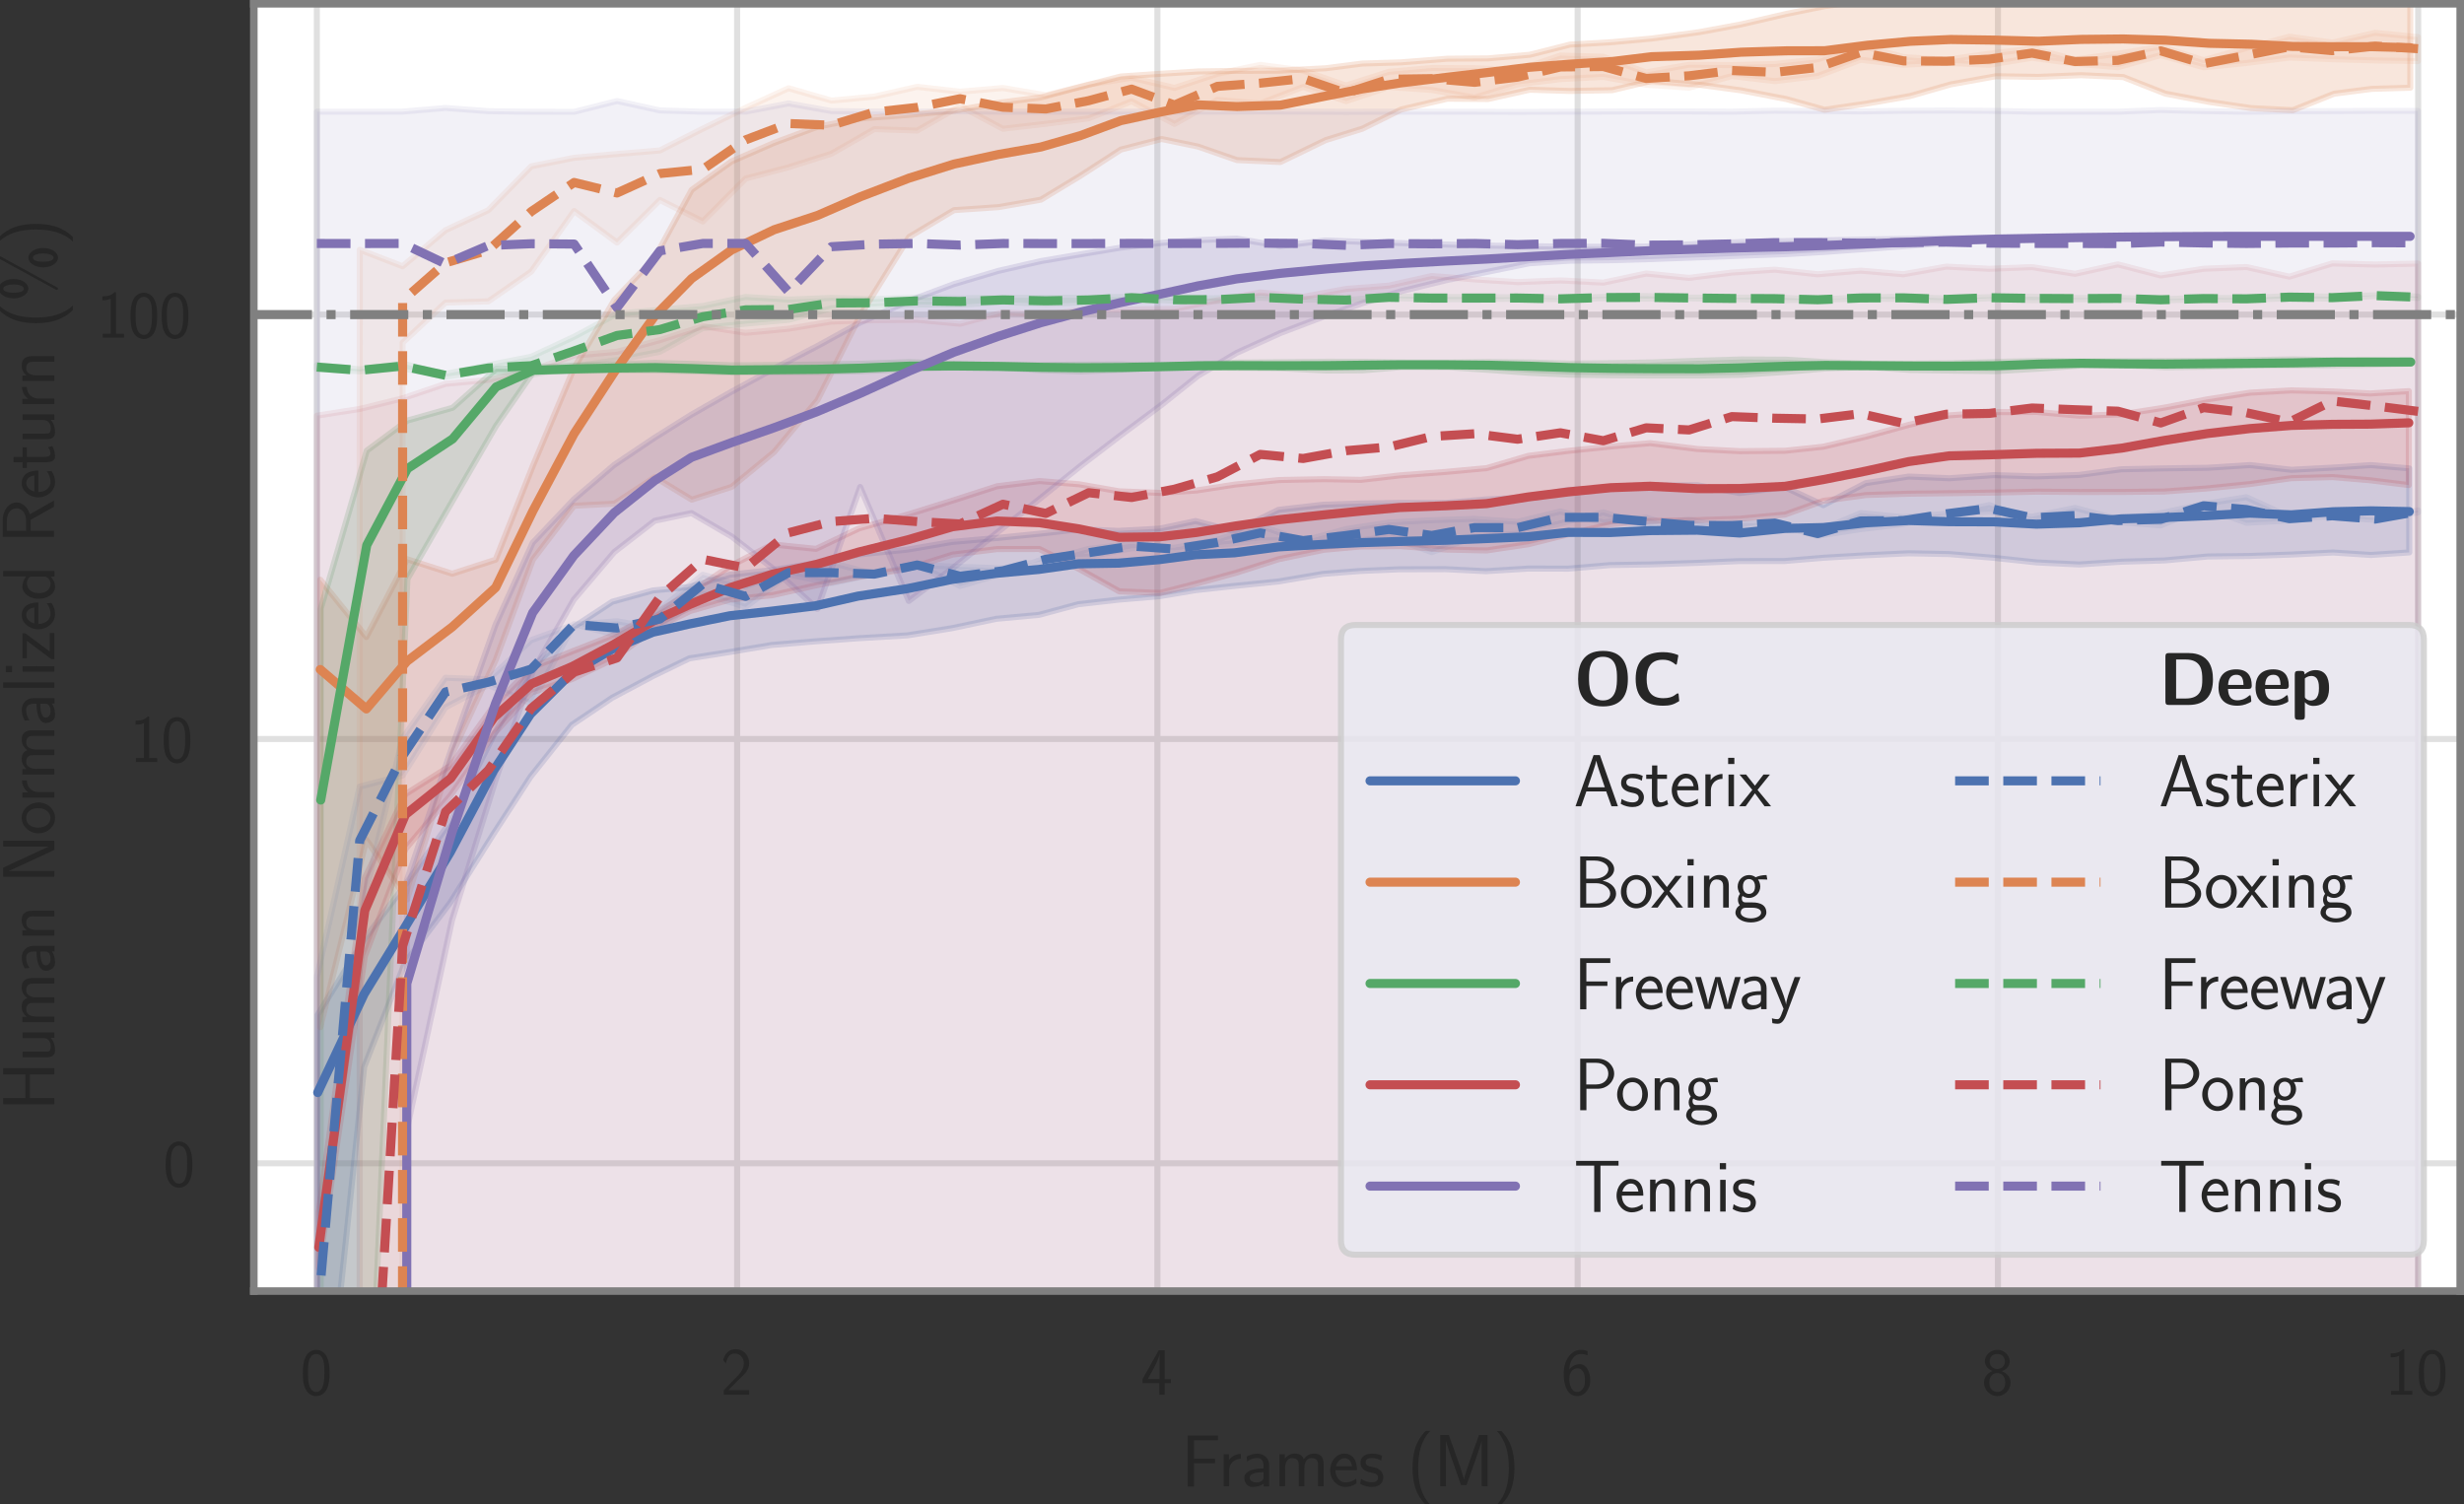<?xml version="1.0" encoding="UTF-8" standalone="no"?>
<svg
   width="406.705pt"
   height="248.305pt"
   viewBox="0 0 406.705 248.305"
   version="1.1"
   id="svg585"
   sodipodi:docname="oc_vs_deep_rl.svg"
   inkscape:version="1.1.2 (0a00cf5339, 2022-02-04)"
   xmlns:inkscape="http://www.inkscape.org/namespaces/inkscape"
   xmlns:sodipodi="http://sodipodi.sourceforge.net/DTD/sodipodi-0.dtd"
   xmlns:xlink="http://www.w3.org/1999/xlink"
   xmlns="http://www.w3.org/2000/svg"
   xmlns:svg="http://www.w3.org/2000/svg"
   xmlns:rdf="http://www.w3.org/1999/02/22-rdf-syntax-ns#"
   xmlns:cc="http://creativecommons.org/ns#"
   xmlns:dc="http://purl.org/dc/elements/1.1/">
  <rect x="0" y="0" width="406.705" height="248.305" fill="#333333" stroke="none"/>
  <sodipodi:namedview
     id="namedview587"
     pagecolor="#ffffff"
     bordercolor="#666666"
     borderopacity="1.0"
     inkscape:pageshadow="2"
     inkscape:pageopacity="0.0"
     inkscape:pagecheckerboard="0"
     inkscape:document-units="pt"
     showgrid="false"
     fit-margin-top="0"
     fit-margin-left="0"
     fit-margin-right="0"
     fit-margin-bottom="0"
     inkscape:zoom="2.1408991"
     inkscape:cx="267.87811"
     inkscape:cy="251.29629"
     inkscape:window-width="1602"
     inkscape:window-height="1001"
     inkscape:window-x="9"
     inkscape:window-y="70"
     inkscape:window-maximized="1"
     inkscape:current-layer="figure_1" />
  <defs
     id="defs6">
    <style
       type="text/css"
       id="style4">*{stroke-linejoin: round; stroke-linecap: butt}</style>
  </defs>
  <g
     id="figure_1"
     transform="translate(-12.96,-12.335)">
    <g
       id="axes_1">
      <g
         id="patch_2">
        <path
           d="M 54.854,225.444 H 419.04 V 12.96 H 54.854 Z"
           style="fill:#ffffff"
           id="path11" />
      </g>
      <g
         id="matplotlib.axis_1">
        <g
           id="xtick_1">
          <g
             id="line2d_1">
            <path
               d="M 65.259,225.444 V 12.96"
               clip-path="url(#pa787c37ad9)"
               style="fill:none;stroke:#e0e0e0;stroke-linecap:round"
               id="path14" />
          </g>
          <g
             id="text_1">
            <!-- 0 -->
            <g
               style="fill:#262626"
               transform="matrix(0.11,0,0,-0.11,62.519,242.554)"
               id="g22">
              <defs
                 id="defs18">
                <path
                   id="CMSS17-30"
                   d="m 2758,2044 c 0,361 -6,1033 -268,1552 -263,500 -685,633 -986,633 -435,0 -806,-254 -998,-659 C 301,3146 243,2709 243,2044 243,1589 262,1031 493,543 755,5 1197,-128 1498,-128 c 396,0 780,209 998,646 224,456 262,956 262,1526 z M 1498,261 c -487,0 -634,550 -679,734 -77,315 -89,619 -89,1119 0,392 0,834 121,1183 147,404 403,543 647,543 473,0 627,-468 678,-632 96,-335 96,-727 96,-1094 0,-588 0,-1853 -774,-1853 z"
                   transform="scale(0.016)" />
              </defs>
              <use
                 xlink:href="#CMSS17-30"
                 transform="scale(0.996)"
                 id="use20"
                 x="0"
                 y="0"
                 width="100%"
                 height="100%" />
            </g>
          </g>
        </g>
        <g
           id="xtick_2">
          <g
             id="line2d_2">
            <path
               d="M 134.628,225.444 V 12.96"
               clip-path="url(#pa787c37ad9)"
               style="fill:none;stroke:#e0e0e0;stroke-linecap:round"
               id="path26" />
          </g>
          <g
             id="text_2">
            <!-- 2 -->
            <g
               style="fill:#262626"
               transform="matrix(0.11,0,0,-0.11,131.888,242.554)"
               id="g34">
              <defs
                 id="defs30">
                <path
                   id="CMSS17-32"
                   d="m 1651,1357 c 179,184 448,407 634,630 179,217 416,524 416,970 0,700 -474,1331 -1280,1331 -634,0 -999,-395 -1171,-1014 l 249,-345 c 141,581 339,951 839,951 550,0 857,-447 857,-938 0,-587 -448,-1041 -787,-1379 C 1030,1187 659,804 301,408 V 0 H 2701 V 433 H 1613 c -77,0 -154,0 -231,0 H 742 v 6 z"
                   transform="scale(0.016)" />
              </defs>
              <use
                 xlink:href="#CMSS17-32"
                 transform="scale(0.996)"
                 id="use32"
                 x="0"
                 y="0"
                 width="100%"
                 height="100%" />
            </g>
          </g>
        </g>
        <g
           id="xtick_3">
          <g
             id="line2d_3">
            <path
               d="M 203.997,225.444 V 12.96"
               clip-path="url(#pa787c37ad9)"
               style="fill:none;stroke:#e0e0e0;stroke-linecap:round"
               id="path38" />
          </g>
          <g
             id="text_3">
            <!-- 4 -->
            <g
               style="fill:#262626"
               transform="matrix(0.11,0,0,-0.11,201.257,242.554)"
               id="g46">
              <defs
                 id="defs42">
                <path
                   id="CMSS17-34"
                   d="m 2253,1088 h 582 v 389 H 2253 V 4192 H 1690 L 166,1477 V 1088 H 1747 V 0 h 506 z M 659,1477 c 371,650 1107,1962 1107,2408 V 1477 Z"
                   transform="scale(0.016)" />
              </defs>
              <use
                 xlink:href="#CMSS17-34"
                 transform="scale(0.996)"
                 id="use44"
                 x="0"
                 y="0"
                 width="100%"
                 height="100%" />
            </g>
          </g>
        </g>
        <g
           id="xtick_4">
          <g
             id="line2d_4">
            <path
               d="M 273.365,225.444 V 12.96"
               clip-path="url(#pa787c37ad9)"
               style="fill:none;stroke:#e0e0e0;stroke-linecap:round"
               id="path50" />
          </g>
          <g
             id="text_4">
            <!-- 6 -->
            <g
               style="fill:#262626"
               transform="matrix(0.11,0,0,-0.11,270.626,242.554)"
               id="g58">
              <defs
                 id="defs54">
                <path
                   id="CMSS17-36"
                   d="m 2496,4101 c -269,109 -461,128 -640,128 -832,0 -1606,-861 -1606,-2223 0,-1741 736,-2134 1260,-2134 288,0 576,89 852,408 281,337 390,618 390,1109 0,790 -390,1491 -973,1491 -422,0 -787,-223 -1011,-504 64,882 486,1464 1094,1464 167,0 384,-24 634,-130 z M 774,1369 c 0,51 0,83 7,179 0,497 288,943 755,943 301,0 454,-159 570,-356 134,-249 140,-485 140,-747 0,-248 0,-497 -147,-751 C 1978,439 1818,267 1510,267 902,267 800,1114 774,1369 Z"
                   transform="scale(0.016)" />
              </defs>
              <use
                 xlink:href="#CMSS17-36"
                 transform="scale(0.996)"
                 id="use56"
                 x="0"
                 y="0"
                 width="100%"
                 height="100%" />
            </g>
          </g>
        </g>
        <g
           id="xtick_5">
          <g
             id="line2d_5">
            <path
               d="M 342.734,225.444 V 12.96"
               clip-path="url(#pa787c37ad9)"
               style="fill:none;stroke:#e0e0e0;stroke-linecap:round"
               id="path62" />
          </g>
          <g
             id="text_5">
            <!-- 8 -->
            <g
               style="fill:#262626"
               transform="matrix(0.11,0,0,-0.11,339.995,242.554)"
               id="g70">
              <defs
                 id="defs66">
                <path
                   id="CMSS17-38"
                   d="m 1933,2222 c 486,158 736,538 736,912 0,588 -512,1095 -1165,1095 C 826,4229 333,3708 333,3144 333,2780 576,2403 1069,2241 442,1997 250,1512 250,1149 250,446 819,-128 1498,-128 c 704,0 1254,583 1254,1266 0,419 -250,862 -819,1084 z m -429,210 c -429,0 -717,280 -717,704 0,430 288,704 717,704 397,0 710,-249 710,-704 0,-449 -307,-704 -710,-704 z m 0,-2165 c -365,0 -755,250 -755,889 0,657 435,887 749,887 345,0 755,-243 755,-887 0,-665 -423,-889 -749,-889 z"
                   transform="scale(0.016)" />
              </defs>
              <use
                 xlink:href="#CMSS17-38"
                 transform="scale(0.996)"
                 id="use68"
                 x="0"
                 y="0"
                 width="100%"
                 height="100%" />
            </g>
          </g>
        </g>
        <g
           id="xtick_6">
          <g
             id="line2d_6">
            <path
               d="M 412.103,225.444 V 12.96"
               clip-path="url(#pa787c37ad9)"
               style="fill:none;stroke:#e0e0e0;stroke-linecap:round"
               id="path74" />
          </g>
          <g
             id="text_6">
            <!-- 10 -->
            <g
               style="fill:#262626"
               transform="matrix(0.11,0,0,-0.11,406.624,242.554)"
               id="g84">
              <defs
                 id="defs78">
                <path
                   id="CMSS17-31"
                   d="M 1818,4288 H 1696 C 1350,3940 947,3890 538,3890 v -370 c 185,0 486,0 787,147 V 369 H 570 V 0 h 2003 v 369 h -755 z"
                   transform="scale(0.016)" />
              </defs>
              <use
                 xlink:href="#CMSS17-31"
                 transform="scale(0.996)"
                 id="use80"
                 x="0"
                 y="0"
                 width="100%"
                 height="100%" />
              <use
                 xlink:href="#CMSS17-30"
                 transform="matrix(0.996,0,0,0.996,46.844,0)"
                 id="use82"
                 x="0"
                 y="0"
                 width="100%"
                 height="100%" />
            </g>
          </g>
        </g>
        <g
           id="text_7">
          <!-- Frames (M) -->
          <g
             style="fill:#262626"
             transform="matrix(0.12,0,0,-0.12,207.939,257.651)"
             id="g117">
            <defs
               id="defs97">
              <path
                 id="CMSS17-46"
                 d="m 2918,1984 v 389 H 1101 v 1595 h 781 c 76,0 153,0 230,0 h 1056 v 407 H 563 V -32 h 538 v 2016 z"
                 transform="scale(0.016)" />
              <path
                 id="CMSS17-72"
                 d="m 954,1363 c 0,602 441,1005 1004,1005 v 421 c -409,0 -793,-204 -1024,-536 v 505 H 480 V 0 h 474 z"
                 transform="scale(0.016)" />
              <path
                 id="CMSS17-61"
                 d="m 2406,1791 c 0,601 -428,1017 -1004,1017 -282,0 -589,-51 -941,-255 l 38,-418 c 160,113 435,297 896,297 327,0 525,-252 525,-650 V 1536 C 896,1536 256,1238 256,726 256,461 416,-64 947,-64 c 96,0 615,0 986,281 V -19 h 473 z M 1920,816 c 0,-115 0,-268 -192,-382 -166,-109 -378,-109 -467,-109 -320,0 -538,186 -538,419 0,467 999,467 1197,467 z"
                 transform="scale(0.016)" />
              <path
                 id="CMSS17-6d"
                 d="m 4288,1877 c 0,431 -109,939 -826,939 -480,0 -768,-300 -896,-485 -115,339 -384,485 -768,485 -435,0 -710,-248 -857,-427 v 369 H 474 V 0 h 486 v 1559 c 0,380 141,869 595,869 583,0 583,-412 583,-599 V 0 h 486 v 1559 c 0,380 141,869 595,869 583,0 583,-412 583,-599 V 0 h 486 z"
                 transform="scale(0.016)" />
              <path
                 id="CMSS17-65"
                 d="m 2502,1377 c 0,213 -12,626 -217,968 -224,368 -589,471 -864,471 C 755,2816 192,2188 192,1375 192,582 774,-64 1510,-64 c 288,0 640,83 960,312 0,26 -12,166 -19,172 0,13 -19,210 -19,236 C 2125,407 1773,325 1517,325 1107,325 666,667 646,1377 Z M 698,1728 c 83,356 364,693 723,693 96,0 544,0 659,-693 z"
                 transform="scale(0.016)" />
              <path
                 id="CMSS17-73"
                 d="m 2061,2627 c -378,180 -672,180 -864,180 -455,0 -999,-159 -999,-804 0,-644 704,-785 896,-824 295,-57 621,-121 621,-439 0,-403 -461,-403 -544,-403 -256,0 -608,70 -928,301 L 166,210 C 531,0 883,-64 1178,-64 c 787,0 985,480 985,845 0,313 -179,524 -301,620 -211,167 -288,186 -812,295 -90,13 -404,83 -404,370 0,366 404,366 493,366 416,0 672,-129 845,-224 z"
                 transform="scale(0.016)" />
              <path
                 id="CMSS17-28"
                 d="M 1613,4768 C 1267,4417 474,3601 474,1588 c 0,-2021 793,-2831 1139,-3188 h 390 C 1216,-784 960,357 960,1581 c 0,1217 243,2365 1043,3187 z"
                 transform="scale(0.016)" />
              <path
                 id="CMSS17-4d"
                 d="M 3194,2371 2886,1473 C 2835,1307 2662,791 2624,587 h -6 c -20,128 -58,262 -160,587 -58,191 -122,388 -186,567 L 1325,4416 H 576 V 0 h 499 v 3900 h 7 c 0,-6 57,-287 448,-1401 L 2374,96 h 474 l 762,2135 c 51,147 211,612 281,835 64,191 224,662 263,847 h 6 V 0 h 506 v 4416 h -743 z"
                 transform="scale(0.016)" />
              <path
                 id="CMSS17-29"
                 d="m 723,-1600 c 346,351 1139,1167 1139,3181 0,2020 -793,2830 -1139,3187 H 333 C 1120,3952 1376,2811 1376,1588 1376,370 1133,-778 333,-1600 Z"
                 transform="scale(0.016)" />
            </defs>
            <use
               xlink:href="#CMSS17-46"
               transform="scale(0.996)"
               id="use99"
               x="0"
               y="0"
               width="100%"
               height="100%" />
            <use
               xlink:href="#CMSS17-72"
               transform="matrix(0.996,0,0,0.996,50.687,0)"
               id="use101"
               x="0"
               y="0"
               width="100%"
               height="100%" />
            <use
               xlink:href="#CMSS17-61"
               transform="matrix(0.996,0,0,0.996,82.597,0)"
               id="use103"
               x="0"
               y="0"
               width="100%"
               height="100%" />
            <use
               xlink:href="#CMSS17-6d"
               transform="matrix(0.996,0,0,0.996,127.519,0)"
               id="use105"
               x="0"
               y="0"
               width="100%"
               height="100%" />
            <use
               xlink:href="#CMSS17-65"
               transform="matrix(0.996,0,0,0.996,201.748,0)"
               id="use107"
               x="0"
               y="0"
               width="100%"
               height="100%" />
            <use
               xlink:href="#CMSS17-73"
               transform="matrix(0.996,0,0,0.996,243.387,0)"
               id="use109"
               x="0"
               y="0"
               width="100%"
               height="100%" />
            <use
               xlink:href="#CMSS17-28"
               transform="matrix(0.996,0,0,0.996,310.53,0)"
               id="use111"
               x="0"
               y="0"
               width="100%"
               height="100%" />
            <use
               xlink:href="#CMSS17-4d"
               transform="matrix(0.996,0,0,0.996,346.963,0)"
               id="use113"
               x="0"
               y="0"
               width="100%"
               height="100%" />
            <use
               xlink:href="#CMSS17-29"
               transform="matrix(0.996,0,0,0.996,428.639,0)"
               id="use115"
               x="0"
               y="0"
               width="100%"
               height="100%" />
          </g>
        </g>
      </g>
      <g
         id="matplotlib.axis_2">
        <g
           id="ytick_1">
          <g
             id="line2d_7">
            <path
               d="M 54.854,204.357 H 419.04"
               clip-path="url(#pa787c37ad9)"
               style="fill:none;stroke:#e0e0e0;stroke-linecap:round"
               id="path121" />
          </g>
          <g
             id="text_8">
            <!-- 0 -->
            <g
               style="fill:#262626"
               transform="matrix(0.11,0,0,-0.11,39.874,208.162)"
               id="g126">
              <use
                 xlink:href="#CMSS17-30"
                 transform="scale(0.996)"
                 id="use124"
                 x="0"
                 y="0"
                 width="100%"
                 height="100%" />
            </g>
          </g>
        </g>
        <g
           id="ytick_2">
          <g
             id="line2d_8">
            <path
               d="M 54.854,134.31 H 419.04"
               clip-path="url(#pa787c37ad9)"
               style="fill:none;stroke:#e0e0e0;stroke-linecap:round"
               id="path130" />
          </g>
          <g
             id="text_9">
            <!-- 10 -->
            <g
               style="fill:#262626"
               transform="matrix(0.11,0,0,-0.11,34.395,138.115)"
               id="g137">
              <use
                 xlink:href="#CMSS17-31"
                 transform="scale(0.996)"
                 id="use133"
                 x="0"
                 y="0"
                 width="100%"
                 height="100%" />
              <use
                 xlink:href="#CMSS17-30"
                 transform="matrix(0.996,0,0,0.996,46.844,0)"
                 id="use135"
                 x="0"
                 y="0"
                 width="100%"
                 height="100%" />
            </g>
          </g>
        </g>
        <g
           id="ytick_3">
          <g
             id="line2d_9">
            <path
               d="M 54.854,64.262 H 419.04"
               clip-path="url(#pa787c37ad9)"
               style="fill:none;stroke:#e0e0e0;stroke-linecap:round"
               id="path141" />
          </g>
          <g
             id="text_10">
            <!-- 100 -->
            <g
               style="fill:#262626"
               transform="matrix(0.11,0,0,-0.11,28.915,68.067)"
               id="g150">
              <use
                 xlink:href="#CMSS17-31"
                 transform="scale(0.996)"
                 id="use144"
                 x="0"
                 y="0"
                 width="100%"
                 height="100%" />
              <use
                 xlink:href="#CMSS17-30"
                 transform="matrix(0.996,0,0,0.996,46.844,0)"
                 id="use146"
                 x="0"
                 y="0"
                 width="100%"
                 height="100%" />
              <use
                 xlink:href="#CMSS17-30"
                 transform="matrix(0.996,0,0,0.996,93.687,0)"
                 id="use148"
                 x="0"
                 y="0"
                 width="100%"
                 height="100%" />
            </g>
          </g>
        </g>
        <g
           id="ytick_4" />
        <g
           id="ytick_5" />
        <g
           id="ytick_6" />
        <g
           id="ytick_7" />
        <g
           id="ytick_8" />
        <g
           id="ytick_9" />
        <g
           id="ytick_10" />
        <g
           id="ytick_11" />
        <g
           id="ytick_12" />
        <g
           id="ytick_13" />
        <g
           id="ytick_14" />
        <g
           id="ytick_15" />
        <g
           id="ytick_16" />
        <g
           id="ytick_17" />
        <g
           id="ytick_18" />
        <g
           id="ytick_19" />
        <g
           id="ytick_20" />
        <g
           id="ytick_21" />
        <g
           id="ytick_22" />
        <g
           id="ytick_23" />
        <g
           id="ytick_24" />
        <g
           id="ytick_25" />
        <g
           id="ytick_26" />
        <g
           id="ytick_27" />
        <g
           id="ytick_28" />
        <g
           id="text_11">
          <!-- Human Normalized Return (\%) -->
          <g
             style="fill:#262626"
             transform="matrix(0,-0.12,-0.12,0,21.926,195.681)"
             id="g241">
            <defs
               id="defs191">
              <path
                 id="CMSS17-48"
                 d="M 3674,4416 H 3136 V 2501 H 1101 V 4416 H 563 V 0 h 538 V 2112 H 3136 V 0 h 538 z"
                 transform="scale(0.016)" />
              <path
                 id="CMSS17-75"
                 d="M 2618,2739 H 2131 V 972 C 2131,498 1786,306 1421,306 998,306 960,447 960,709 V 2739 H 474 V 678 c 0,-499 172,-742 614,-742 218,0 710,51 1056,370 V 0 h 474 z"
                 transform="scale(0.016)" />
              <path
                 id="CMSS17-6e"
                 d="m 2618,1877 c 0,406 -96,939 -820,939 -409,0 -678,-210 -857,-427 v 369 H 474 V 0 h 486 v 1559 c 0,405 154,869 589,869 563,0 582,-380 582,-599 V 0 h 487 z"
                 transform="scale(0.016)" />
              <path
                 id="CMSS17-4e"
                 d="m 1466,4180 -116,236 H 563 V 0 h 499 v 3926 l 7,6 c 45,-115 70,-172 333,-738 L 2771,236 2886,0 h 788 V 4416 H 3174 V 490 l -6,-7 c -45,115 -70,172 -333,738 z"
                 transform="scale(0.016)" />
              <path
                 id="CMSS17-6f"
                 d="m 2829,1356 c 0,820 -608,1460 -1325,1460 C 768,2816 173,2157 173,1356 173,544 787,-64 1498,-64 c 729,0 1331,627 1331,1420 z M 1504,337 c -454,0 -845,372 -845,1071 0,743 455,1019 839,1019 416,0 844,-301 844,-1019 0,-725 -416,-1071 -838,-1071 z"
                 transform="scale(0.016)" />
              <path
                 id="CMSS17-6c"
                 d="M 947,4416 H 474 V 0 h 473 z"
                 transform="scale(0.016)" />
              <path
                 id="CMSS17-69"
                 d="M 979,4183 H 442 V 3648 H 979 Z M 947,2739 H 474 V 0 h 473 z"
                 transform="scale(0.016)" />
              <path
                 id="CMSS17-7a"
                 d="m 2400,2502 v 248 H 250 v -382 h 819 c 77,0 153,0 230,0 h 448 L 166,261 V 0 h 2253 v 395 h -870 c -77,0 -154,0 -231,0 H 826 Z"
                 transform="scale(0.016)" />
              <path
                 id="CMSS17-64"
                 d="M 2611,4416 H 2138 V 2438 c -199,165 -525,318 -884,318 C 672,2756 211,2131 211,1347 211,562 666,-64 1235,-64 c 442,0 736,236 890,370 V -13 h 486 z M 2125,836 c 0,-89 0,-183 -199,-354 -128,-107 -281,-157 -428,-157 -346,0 -800,251 -800,1015 0,794 512,1028 864,1028 236,0 428,-114 563,-303 z"
                 transform="scale(0.016)" />
              <path
                 id="CMSS17-52"
                 d="m 2522,2109 12,6 c 999,344 1005,1032 1005,1153 0,605 -614,1185 -1536,1185 H 570 V 32 h 524 v 2016 h 941 L 3168,32 h 538 z m -1428,328 v 1659 h 839 c 813,0 1101,-459 1101,-829 0,-345 -256,-830 -1101,-830 z"
                 transform="scale(0.016)" />
              <path
                 id="CMSS17-74"
                 d="m 1069,2368 h 832 v 369 h -832 v 783 H 614 V 2737 H 109 V 2368 H 602 V 749 c 0,-365 83,-813 505,-813 320,0 615,89 896,236 L 1901,548 C 1747,414 1562,337 1363,337 c -281,0 -294,359 -294,519 z"
                 transform="scale(0.016)" />
              <path
                 id="CMSS17-25"
                 d="m 3923,4583 c 39,64 39,96 39,102 0,70 -58,115 -109,115 -71,0 -103,-51 -135,-115 L 1101,-104 c -13,-25 -39,-63 -39,-102 0,-70 58,-114 116,-114 57,0 70,25 121,114 z M 4678,959 c 0,739 -396,1281 -832,1281 -428,0 -838,-529 -838,-1281 0,-751 410,-1279 838,-1279 442,0 832,541 832,1279 z M 3846,68 c -134,0 -352,121 -352,891 0,765 218,892 352,892 237,0 365,-465 365,-892 C 4211,533 4083,68 3846,68 Z M 2003,3519 c 0,739 -397,1281 -832,1281 -429,0 -838,-529 -838,-1281 0,-751 409,-1279 838,-1279 442,0 832,541 832,1279 z m -832,-891 c -134,0 -352,121 -352,891 0,765 218,892 352,892 237,0 365,-465 365,-892 0,-426 -128,-891 -365,-891 z"
                 transform="scale(0.016)" />
            </defs>
            <use
               xlink:href="#CMSS17-48"
               transform="scale(0.996)"
               id="use193"
               x="0"
               y="0"
               width="100%"
               height="100%" />
            <use
               xlink:href="#CMSS17-75"
               transform="matrix(0.996,0,0,0.996,66.062,0)"
               id="use195"
               x="0"
               y="0"
               width="100%"
               height="100%" />
            <use
               xlink:href="#CMSS17-6d"
               transform="matrix(0.996,0,0,0.996,114.266,0)"
               id="use197"
               x="0"
               y="0"
               width="100%"
               height="100%" />
            <use
               xlink:href="#CMSS17-61"
               transform="matrix(0.996,0,0,0.996,188.496,0)"
               id="use199"
               x="0"
               y="0"
               width="100%"
               height="100%" />
            <use
               xlink:href="#CMSS17-6e"
               transform="matrix(0.996,0,0,0.996,233.418,0)"
               id="use201"
               x="0"
               y="0"
               width="100%"
               height="100%" />
            <use
               xlink:href="#CMSS17-4e"
               transform="matrix(0.996,0,0,0.996,312.852,0)"
               id="use203"
               x="0"
               y="0"
               width="100%"
               height="100%" />
            <use
               xlink:href="#CMSS17-6f"
               transform="matrix(0.996,0,0,0.996,378.913,0)"
               id="use205"
               x="0"
               y="0"
               width="100%"
               height="100%" />
            <use
               xlink:href="#CMSS17-72"
               transform="matrix(0.996,0,0,0.996,423.154,0)"
               id="use207"
               x="0"
               y="0"
               width="100%"
               height="100%" />
            <use
               xlink:href="#CMSS17-6d"
               transform="matrix(0.996,0,0,0.996,455.064,0)"
               id="use209"
               x="0"
               y="0"
               width="100%"
               height="100%" />
            <use
               xlink:href="#CMSS17-61"
               transform="matrix(0.996,0,0,0.996,529.293,0)"
               id="use211"
               x="0"
               y="0"
               width="100%"
               height="100%" />
            <use
               xlink:href="#CMSS17-6c"
               transform="matrix(0.996,0,0,0.996,574.215,0)"
               id="use213"
               x="0"
               y="0"
               width="100%"
               height="100%" />
            <use
               xlink:href="#CMSS17-69"
               transform="matrix(0.996,0,0,0.996,596.396,0)"
               id="use215"
               x="0"
               y="0"
               width="100%"
               height="100%" />
            <use
               xlink:href="#CMSS17-7a"
               transform="matrix(0.996,0,0,0.996,618.577,0)"
               id="use217"
               x="0"
               y="0"
               width="100%"
               height="100%" />
            <use
               xlink:href="#CMSS17-65"
               transform="matrix(0.996,0,0,0.996,659.255,0)"
               id="use219"
               x="0"
               y="0"
               width="100%"
               height="100%" />
            <use
               xlink:href="#CMSS17-64"
               transform="matrix(0.996,0,0,0.996,700.893,0)"
               id="use221"
               x="0"
               y="0"
               width="100%"
               height="100%" />
            <use
               xlink:href="#CMSS17-52"
               transform="matrix(0.996,0,0,0.996,780.328,0)"
               id="use223"
               x="0"
               y="0"
               width="100%"
               height="100%" />
            <use
               xlink:href="#CMSS17-65"
               transform="matrix(0.996,0,0,0.996,840.744,0)"
               id="use225"
               x="0"
               y="0"
               width="100%"
               height="100%" />
            <use
               xlink:href="#CMSS17-74"
               transform="matrix(0.996,0,0,0.996,882.383,0)"
               id="use227"
               x="0"
               y="0"
               width="100%"
               height="100%" />
            <use
               xlink:href="#CMSS17-75"
               transform="matrix(0.996,0,0,0.996,916.214,0)"
               id="use229"
               x="0"
               y="0"
               width="100%"
               height="100%" />
            <use
               xlink:href="#CMSS17-72"
               transform="matrix(0.996,0,0,0.996,964.419,0)"
               id="use231"
               x="0"
               y="0"
               width="100%"
               height="100%" />
            <use
               xlink:href="#CMSS17-6e"
               transform="matrix(0.996,0,0,0.996,996.329,0)"
               id="use233"
               x="0"
               y="0"
               width="100%"
               height="100%" />
            <use
               xlink:href="#CMSS17-28"
               transform="matrix(0.996,0,0,0.996,1075.763,0)"
               id="use235"
               x="0"
               y="0"
               width="100%"
               height="100%" />
            <use
               xlink:href="#CMSS17-25"
               transform="matrix(0.996,0,0,0.996,1112.197,0)"
               id="use237"
               x="0"
               y="0"
               width="100%"
               height="100%" />
            <use
               xlink:href="#CMSS17-29"
               transform="matrix(0.996,0,0,0.996,1190.27,0)"
               id="use239"
               x="0"
               y="0"
               width="100%"
               height="100%" />
          </g>
        </g>
      </g>
      <g
         id="PolyCollection_1">
        <defs
           id="defs246">
          <path
             id="m133129a5b2"
             d="m 65.401,-93.764 v 81.219 l 7.672,-72.617 6.713,-17.157 7.494,-9.975 7.174,-11.39 6.073,-9.368 6.819,-8.567 6.677,-4.489 6.677,-3.556 6.038,-2.933 6.677,-1.05 6.926,-1.161 7.174,-0.598 7.103,-0.511 8.098,-0.475 7.352,-1.179 7.316,-1.552 7.068,-0.652 6.5,-1.76 6.606,-0.748 6.784,-0.573 5.967,-1 6.429,-0.701 7.245,-0.733 7.388,-1.257 6.109,-0.473 6.393,-0.279 7.672,-0.019 6.713,0.331 6.961,-0.434 6.571,0.019 6.926,-0.593 6.5,-0.101 7.885,-0.263 6.997,-0.298 7.459,-0.012 6.358,-0.532 6.997,-0.41 7.103,-0.327 6.713,0.131 7.352,0.619 6.997,0.75 7.068,0.344 6.961,-0.456 7.103,-0.21 7.139,-0.652 6.961,-0.084 6.855,-0.233 6.89,-0.338 6.251,0.404 6.322,-0.421 v -13.867 0 l -6.322,-0.544 -6.251,0.41 -6.89,0.367 -6.855,-0.78 -6.961,0.444 -7.139,0.097 -7.103,0.15 -6.961,0.934 -7.068,0.241 -6.997,-0.214 -7.352,0.52 -6.713,-0.282 -7.103,1.089 -6.997,3.634 -6.358,-2.979 -7.459,0.975 -6.997,-1.287 -7.885,0.066 -6.5,0.513 -6.926,0.192 -6.571,1.22 -6.961,0.356 -6.713,0.58 -7.672,-0.005 -6.393,0.104 -6.109,0.19 -7.388,0.853 -7.245,3.524 -6.429,-1.677 -5.967,1.258 -6.784,0.37 -6.606,-0.266 -6.5,0.737 -7.068,0.706 -7.316,0.65 -7.352,1.262 -8.098,0.8 -7.103,1.452 -7.174,1.127 -6.926,0.769 -6.677,2.014 -6.038,0.588 -6.677,1.852 -6.677,4.383 -6.819,6.855 -6.073,10.787 -7.174,14.32 -7.494,10.461 -6.713,8.944 z"
             style="stroke:#4c72b0;stroke-opacity:0.2" />
        </defs>
        <g
           clip-path="url(#pa787c37ad9)"
           id="g250">
          <use
             xlink:href="#m133129a5b2"
             x="0"
             y="273.6"
             style="fill:#4c72b0;fill-opacity:0.2;stroke:#4c72b0;stroke-opacity:0.2"
             id="use248"
             width="100%"
             height="100%" />
        </g>
      </g>
      <g
         id="PolyCollection_2">
        <defs
           id="defs254">
          <path
             id="m6734647e31"
             d="m 65.827,-165.569 v 73.865 l 7.601,-30.958 6.713,9.872 7.459,-24.101 7.174,-15.425 6.144,-16.586 6.784,-8.888 6.677,-0.337 6.677,-4.368 6.073,3.704 6.606,-2.113 6.997,-5.75 7.174,-8.593 7.068,-13.998 8.027,-12.899 7.423,-4.44 7.352,-0.495 6.997,-1.23 6.535,-3.961 6.642,-4.301 6.748,-1.75 6.002,1.247 6.429,2.23 7.174,0.322 7.459,-3.613 6.073,-1.892 6.393,-3.163 7.636,-1.791 6.713,0.056 6.89,-1.535 6.642,0.208 6.961,-0.131 6.5,-1.544 7.849,0.644 6.961,0.936 7.459,1.441 6.286,1.756 7.103,-1.044 7.032,-1.224 6.677,-1.916 7.459,-1.349 6.997,0.11 7.032,-0.282 6.997,0.31 6.961,2.738 7.174,1.36 6.997,1.028 6.855,0.342 6.819,-2.724 6.215,-0.799 6.358,-0.189 v -16.136 0 l -6.358,-0.229 -6.215,-0.18 -6.819,-0.5 -6.855,-0.254 -6.997,-0.089 -7.174,-0.052 -6.961,0.147 -6.997,0.312 -7.032,0.695 -6.997,0.443 -7.459,0.394 -6.677,0.372 -7.032,0.655 -7.103,0.955 -6.286,1.277 -7.459,1.731 -6.961,1.292 -7.849,1.051 -6.5,0.598 -6.961,0.399 -6.642,1.68 -6.89,0.6 -6.713,0.052 -7.636,0.604 -6.393,0.196 -6.073,0.776 -7.459,0.397 -7.174,0.035 -6.429,0.098 -6.002,0.373 -6.748,0.458 -6.642,1.715 -6.535,1.738 -6.997,0.891 -7.352,1.313 -7.423,0.681 -8.027,0.589 -7.068,1.361 -7.174,2.67 -6.997,3.051 -6.606,4.709 -6.073,11.165 -6.677,6.988 -6.677,11.271 -6.784,16.11 -6.144,15.502 -7.174,2.323 -7.459,-2.41 -6.713,12.843 z"
             style="stroke:#dd8452;stroke-opacity:0.2" />
        </defs>
        <g
           clip-path="url(#pa787c37ad9)"
           id="g258">
          <use
             xlink:href="#m6734647e31"
             x="0"
             y="273.6"
             style="fill:#dd8452;fill-opacity:0.2;stroke:#dd8452;stroke-opacity:0.2"
             id="use256"
             width="100%"
             height="100%" />
        </g>
      </g>
      <g
         id="PolyCollection_3">
        <path
           d="M 65.898,112.815 V 70251.804 l 7.601,-69990.142 6.713,-153.753 7.459,-12.926 7.174,-12.37 6.144,-8.871 6.784,-0.178 6.677,-0.104 6.677,0.024 6.073,0.126 6.606,0.217 6.997,-0.056 7.174,-0.035 7.068,-0.133 8.027,-0.344 7.423,-0.296 7.352,0.034 6.997,0.445 6.535,0.199 6.642,-0.285 6.748,-0.427 6.002,0.027 6.429,0.086 7.174,0.069 7.459,0.38 6.073,-0.031 6.393,-0.534 7.636,0.014 6.713,0.441 6.89,0.5 6.642,0.298 6.961,0.093 6.5,0.046 h 7.849 l 6.961,-0.114 7.459,-0.498 6.286,-0.549 7.103,-0.26 7.032,0.506 6.677,0.101 7.459,0.094 6.997,-0.413 7.032,-0.526 6.997,-0.037 6.961,0.333 7.174,-0.106 6.997,-0.194 6.855,-0.01 6.819,-0.02 6.215,-0.095 6.358,-0.175 v -0.446 0 l -6.358,-0.089 -6.215,-0.03 -6.819,-0.148 -6.855,0.128 -6.997,0.138 -7.174,0.013 -6.961,0.03 -6.997,0.043 -7.032,-0.086 -6.997,0.169 -7.459,0.223 -6.677,0.07 -7.032,-0.007 -7.103,-0.257 -6.286,-0.396 -7.459,-0.046 -6.961,0.21 -7.849,0.285 -6.5,0.117 -6.961,0.087 -6.642,-0.194 -6.89,-0.087 -6.713,0.11 -7.636,-0.017 -6.393,-0.123 -6.073,-0.007 -7.459,0.066 -7.174,0.067 -6.429,0.305 -6.002,0.247 -6.748,-0.25 -6.642,0.027 -6.535,0.074 -6.997,0.047 -7.352,-0.229 -7.423,-0.297 -8.027,0.281 -7.068,0.124 -7.174,0.081 -6.997,0.044 -6.606,-0.233 -6.073,-0.154 -6.677,0.211 -6.677,0.213 -6.784,0.317 -6.144,0.265 -7.174,6.389 -7.459,2.107 -6.713,4.978 z"
           clip-path="url(#pa787c37ad9)"
           style="fill:#55a868;fill-opacity:0.2;stroke:#55a868;stroke-opacity:0.2"
           id="path261" />
      </g>
      <g
         id="PolyCollection_4">
        <defs
           id="defs265">
          <path
             id="m53b4b14d8f"
             d="m 65.579,-61.249 v 9.29 l 7.601,-51.463 6.713,-17.718 7.459,-8.882 7.174,-10.14 6.144,-6.779 6.784,-2.265 6.677,-3.243 6.677,-4.956 6.073,-3.006 6.606,-1.898 6.997,-0.719 7.174,-1.615 7.068,-1.427 8.027,-1.32 7.423,-2.33 7.352,-0.913 6.997,-0.015 6.535,3.284 6.642,3.711 6.748,0.253 6.002,-1.54 6.429,-1.748 7.174,-2.284 7.459,-1.551 6.073,-0.543 6.393,-0.068 7.636,0.58 6.713,0.147 6.89,-1.021 6.642,-1.669 6.961,-1.636 6.5,-0.559 7.849,-0.119 6.961,-0.236 7.459,-0.684 6.286,-2.26 7.103,-0.967 7.032,-0.217 6.677,-0.08 7.459,-0.108 6.997,-0.147 7.032,0.051 6.997,-0.006 6.961,-0.068 7.174,-0.519 6.997,-0.711 6.855,-0.973 6.819,-0.183 6.215,0.53 6.358,0.788 v -15.502 0 l -6.358,0.384 -6.215,-0.329 -6.819,-0.179 -6.855,0.383 -6.997,1.096 -7.174,1.379 -6.961,1.102 -6.997,0.219 -7.032,-0.627 -6.997,0.04 -7.459,0.531 -6.677,1.566 -7.032,1.942 -7.103,1.67 -6.286,0.665 -7.459,0.068 -6.961,-0.355 -7.849,-0.968 -6.5,0.546 -6.961,0.722 -6.642,0.828 -6.89,2.028 -6.713,0.616 -7.636,0.582 -6.393,0.736 -6.073,-0.116 -7.459,0.148 -7.174,0.733 -6.429,0.991 -6.002,0.394 -6.748,-0.254 -6.642,-1.169 -6.535,-0.531 -6.997,0.863 -7.352,2.371 -7.423,2.309 -8.027,2.284 -7.068,3.371 -7.174,-0.737 -6.997,3.56 -6.606,4.429 -6.073,3.543 -6.677,3.49 -6.677,2.616 -6.784,2.715 -6.144,6.198 -7.174,9.954 -7.459,4.712 -6.713,13.844 z"
             style="stroke:#c44e52;stroke-opacity:0.2" />
        </defs>
        <g
           clip-path="url(#pa787c37ad9)"
           id="g269">
          <use
             xlink:href="#m53b4b14d8f"
             x="0"
             y="273.6"
             style="fill:#c44e52;fill-opacity:0.2;stroke:#c44e52;stroke-opacity:0.2"
             id="use267"
             width="100%"
             height="100%" />
        </g>
      </g>
      <g
         id="PolyCollection_5">
        <path
           d="M 65.792,238.776 V 70251.804 h 7.601 l 6.713,-70053.007 7.459,-34.561 7.174,-23.072 6.144,-17.966 6.784,-11.881 6.677,-7.856 6.677,-5.175 6.073,-1.264 6.606,3.849 6.997,5.426 7.174,6.535 7.068,-20.114 8.027,18.811 7.423,-5.562 7.352,-5.886 6.997,-5.546 6.535,-5.264 6.642,-5.078 6.748,-5.022 6.002,-4.792 6.429,-3.803 7.174,-3.261 7.459,-2.831 6.073,-2.096 6.393,-1.978 7.636,-1.865 6.713,-1.352 6.89,-1.41 6.642,-0.42 6.961,-0.08 6.5,-0.186 7.849,-0.289 6.961,-0.261 7.459,-0.27 6.286,-0.358 7.103,-0.513 7.032,-0.511 6.677,-0.526 7.459,-0.373 6.997,-0.18 7.032,-0.192 6.997,-0.136 6.961,-0.035 7.174,-0.035 6.997,-0.023 6.855,0.006 6.819,0.01 6.215,0.003 6.358,-0.003 v -0.148 0 l -6.358,-0.003 h -6.215 l -6.819,0.003 h -6.855 l -6.997,0.016 -7.174,0.099 -6.961,0.055 -6.997,0.087 -7.032,0.029 -6.997,0.029 -7.459,0.068 -6.677,0.11 -7.032,0.111 -7.103,0.137 -6.286,0.128 -7.459,0.149 -6.961,0.303 -7.849,0.444 -6.5,0.031 -6.961,-0.003 -6.642,-0.085 -6.89,-0.095 -6.713,-0.172 -7.636,-0.251 -6.393,-0.206 -6.073,-0.217 -7.459,0.916 -7.174,-1.223 -6.429,0.251 -6.002,0.456 -6.748,0.782 -6.642,1.112 -6.535,1.117 -6.997,1.606 -7.352,2.186 -7.423,2.772 -8.027,3.568 -7.068,3.88 -7.174,3.731 -6.997,3.807 -6.606,3.78 -6.073,3.809 -6.677,4.487 -6.677,5.701 -6.784,7.159 -6.144,13.558 -7.174,20.211 -7.459,21.942 -6.713,70094.163 z"
           clip-path="url(#pa787c37ad9)"
           style="fill:#8172b3;fill-opacity:0.2;stroke:#8172b3;stroke-opacity:0.2"
           id="path272" />
      </g>
      <g
         id="PolyCollection_6">
        <path
           d="M 65.259,70251.804 V 173.637 l 7.078,-31.464 7.078,-1.825 7.078,-11.259 7.078,-3.692 7.078,3.07 7.078,-13.095 7.078,1.788 7.078,-4.228 7.078,-5.724 7.078,1.927 7.078,-2.571 7.078,-1.357 7.078,1.902 7.078,-1.53 7.078,0.328 7.078,0.235 7.078,-1.313 7.078,-1.884 7.078,-0.838 7.078,1.067 7.078,-0.861 7.078,-0.78 7.078,-0.01 7.078,0.309 7.078,-0.925 7.078,2.559 7.078,-2.532 7.078,-0.502 7.078,-1.697 7.078,-1.83 7.078,2.141 7.078,-0.918 7.078,1.407 7.078,-0.986 7.078,1.488 7.078,-3.007 7.078,0.673 7.078,-0.56 7.078,-0.359 7.078,0.848 7.078,-1.459 7.078,1.848 7.078,-0.958 7.078,-1.527 7.078,-1.124 7.078,3.23 7.078,-0.017 7.078,0.531 7.078,-1.57 v 0.336 0 l -7.078,0.95 -7.078,-0.56 -7.078,0.949 -7.078,0.36 -7.078,-2.52 -7.078,2.965 -7.078,-0.57 -7.078,0.229 -7.078,-0.745 -7.078,-2.273 -7.078,1.429 -7.078,1.698 -7.078,0.837 -7.078,1.107 -7.078,-1.976 -7.078,-0.146 -7.078,1.321 -7.078,-2.202 -7.078,0.792 -7.078,-1.809 -7.078,1.715 -7.078,-0.498 -7.078,0.228 -7.078,0.382 -7.078,1.089 -7.078,1.941 -7.078,-2.501 -7.078,2.319 -7.078,1.317 -7.078,0.083 -7.078,1.356 -7.078,0.285 -7.078,2.498 -7.078,2.086 -7.078,-3.447 -7.078,1.472 -7.078,1.515 -7.078,-1.448 -7.078,5.366 -7.078,-2.16 -7.078,5.832 -7.078,-1.311 -7.078,0.564 -7.078,2.551 -7.078,6.489 -7.078,-0.274 -7.078,9.953 -7.078,29.535 z"
           clip-path="url(#pa787c37ad9)"
           style="fill:#4c72b0;fill-opacity:0.1;stroke:#4c72b0;stroke-opacity:0.1"
           id="path275" />
      </g>
      <g
         id="PolyCollection_7">
        <path
           d="m 65.259,70251.804 v 0 H 72.337 L 79.416,68.897 l 7.078,-6.621 7.078,-0.204 7.078,-4.919 7.078,-9.988 7.078,5.205 7.078,-7.027 7.078,3.55 7.078,-7.088 7.078,-1.858 7.078,-2.236 7.078,-4.057 7.078,0.241 7.078,-4.051 7.078,3.75 7.078,-0.822 7.078,-0.894 7.078,-2.822 7.078,3.741 7.078,-3.976 7.078,0.585 7.078,-2.721 7.078,2.343 7.078,-2.337 7.078,0.491 7.078,1.268 7.078,-2.173 7.078,-0.883 7.078,-0.367 7.078,1.296 7.078,0.482 7.078,-1.91 7.078,0.831 7.078,-0.841 7.078,-2.676 7.078,0.819 7.078,-0.334 7.078,0.341 7.078,-1.164 7.078,0.965 7.078,0.597 7.078,-1.995 7.078,2.006 7.078,-0.705 7.078,-0.908 7.078,0.28 7.078,0.2 7.078,0.111 v -3.963 0 l -7.078,-0.703 -7.078,1.612 -7.078,-0.982 -7.078,1.876 -7.078,2.021 -7.078,-2.238 -7.078,1.165 -7.078,0.947 -7.078,-1.805 -7.078,0.858 -7.078,0.994 -7.078,-0.443 -7.078,-1.936 -7.078,2.299 -7.078,0.772 -7.078,0.186 -7.078,-0.067 -7.078,1.272 -7.078,-2.58 -7.078,-0.196 -7.078,2.396 -7.078,-0.312 -7.078,-0.034 -7.078,0.626 -7.078,2.268 -7.078,-2.474 -7.078,-0.934 -7.078,1.468 -7.078,2.328 -7.078,-1.681 -7.078,1.126 -7.078,1.773 -7.078,-1.201 -7.078,0.61 -7.078,-0.803 -7.078,1.614 -7.078,0.659 -7.078,-2.042 -7.078,3.246 -7.078,3.43 -7.078,3.597 -7.078,0.585 -7.078,0.623 -7.078,1.413 -7.078,7.229 -7.078,3.316 -7.078,5.949 -7.078,-2.726 z"
           clip-path="url(#pa787c37ad9)"
           style="fill:#dd8452;fill-opacity:0.1;stroke:#dd8452;stroke-opacity:0.1"
           id="path278" />
      </g>
      <g
         id="PolyCollection_8">
        <defs
           id="defs282">
          <path
             id="m484c80a029"
             d="m 65.259,-201.005 v 0.648 l 7.078,0.375 7.078,-0.479 7.078,1.367 7.078,-0.97 7.078,0.7 7.078,-1.432 7.078,-1.025 7.078,-1.384 7.078,-3.903 7.078,-0.733 7.078,-0.631 7.078,-1.913 7.078,-0.303 7.078,-0.336 7.078,0.05 7.078,-0.444 7.078,0.313 7.078,-0.278 7.078,-0.58 7.078,0.335 7.078,0.048 7.078,-0.53 7.078,0.286 7.078,0.084 7.078,-0.355 7.078,0.199 7.078,0.019 7.078,-0.101 7.078,0.09 7.078,-0.161 7.078,0.075 7.078,-0.061 7.078,0.139 7.078,0.157 7.078,-0.037 7.078,-0.225 7.078,0.09 7.078,0.201 7.078,-0.328 7.078,0.309 7.078,-0.152 7.078,-0.058 7.078,0.251 7.078,-0.177 7.078,0.037 7.078,-0.199 7.078,0.049 7.078,-0.447 7.078,0.342 v -0.235 0 l -7.078,-0.201 -7.078,0.234 -7.078,-0.127 -7.078,0.368 -7.078,-0.061 -7.078,0.236 -7.078,-0.222 -7.078,0.02 -7.078,-0.228 -7.078,0.091 -7.078,0.222 -7.078,-0.309 -7.078,0.128 -7.078,0.365 -7.078,-0.39 -7.078,0.077 -7.078,-0.018 -7.078,-0.255 -7.078,0.133 -7.078,0.269 -7.078,-0.184 -7.078,-0.08 -7.078,0.019 -7.078,-0.056 -7.078,0.548 -7.078,-0.212 -7.078,-0.302 -7.078,0.217 -7.078,0.087 -7.078,-0.352 -7.078,0.19 -7.078,0.004 -7.078,0.011 -7.078,0.078 -7.078,-0.148 -7.078,0.284 -7.078,-0.21 -7.078,0.282 -7.078,-0.438 -7.078,1.491 -7.078,0.62 -7.078,0.661 -7.078,3.791 -7.078,3.304 -7.078,1.4 -7.078,1.447 -7.078,-1.706 -7.078,0.949 z"
             style="stroke:#55a868;stroke-opacity:0.1" />
        </defs>
        <g
           clip-path="url(#pa787c37ad9)"
           id="g286">
          <use
             xlink:href="#m484c80a029"
             x="0"
             y="273.6"
             style="fill:#55a868;fill-opacity:0.1;stroke:#55a868;stroke-opacity:0.1"
             id="use284"
             width="100%"
             height="100%" />
        </g>
      </g>
      <g
         id="PolyCollection_9">
        <path
           d="M 65.259,80.944 V 70251.804 h 7.078 7.078 7.078 7.078 7.078 7.078 7.078 7.078 7.078 7.078 7.078 7.078 7.078 7.078 7.078 7.078 7.078 7.078 7.078 7.078 7.078 7.078 7.078 7.078 7.078 7.078 7.078 7.078 7.078 7.078 7.078 7.078 7.078 7.078 7.078 7.078 7.078 7.078 7.078 7.078 7.078 7.078 7.078 7.078 7.078 7.078 7.078 7.078 7.078 V 55.84 v 0 l -7.078,0.156 -7.078,-0.183 -7.078,2.189 -7.078,-1.588 -7.078,0.28 -7.078,1.111 -7.078,-1.827 -7.078,1.549 -7.078,-1.099 -7.078,0.273 -7.078,-0.357 -7.078,1.257 -7.078,-0.595 -7.078,0.598 -7.078,-0.758 -7.078,0.476 -7.078,0.881 -7.078,-0.718 -7.078,1.5 -7.078,-0.363 -7.078,0.279 -7.078,-0.452 -7.078,-0.554 -7.078,1.582 -7.078,0.552 -7.078,1.301 -7.078,-0.726 -7.078,1.3 -7.078,1.412 -7.078,0.096 -7.078,-0.082 -7.078,0.952 -7.078,-0.384 -7.078,1.881 -7.078,-0.649 -7.078,0.054 -7.078,0.229 -7.078,1.183 -7.078,0.67 -7.078,-1.079 -7.078,2.291 -7.078,1.916 -7.078,0.629 -7.078,2.418 -7.078,1.598 -7.078,0.653 -7.078,2.392 -7.078,1.753 z"
           clip-path="url(#pa787c37ad9)"
           style="fill:#c44e52;fill-opacity:0.1;stroke:#c44e52;stroke-opacity:0.1"
           id="path289" />
      </g>
      <g
         id="PolyCollection_10">
        <path
           d="M 65.259,30.776 V 70251.804 h 7.078 7.078 7.078 7.078 7.078 7.078 7.078 7.078 7.078 7.078 7.078 7.078 7.078 7.078 7.078 7.078 7.078 7.078 7.078 7.078 7.078 7.078 7.078 7.078 7.078 7.078 7.078 7.078 7.078 7.078 7.078 7.078 7.078 7.078 7.078 7.078 7.078 7.078 7.078 7.078 7.078 7.078 7.078 7.078 7.078 7.078 7.078 7.078 7.078 V 30.646 v 0 l -7.078,-0.008 -7.078,0.04 -7.078,0.021 -7.078,0.076 -7.078,-0.098 -7.078,-0.179 -7.078,0.272 -7.078,-0.011 -7.078,2.4e-4 -7.078,-0.124 -7.078,-0.052 -7.078,0.039 -7.078,0.107 -7.078,-0.072 -7.078,-0.045 -7.078,0.15 -7.078,-0.031 -7.078,-0.011 -7.078,0.023 -7.078,0.033 -7.078,0.028 -7.078,-0.028 -7.078,-0.011 -7.078,0.008 -7.078,0.027 -7.078,-0.041 -7.078,-0.03 -7.078,0.03 -7.078,0.016 -7.078,-0.016 -7.078,0.014 h -7.078 l -7.078,0.003 -7.078,-0.083 -7.078,0.083 -7.078,-0.023 -7.078,-0.084 -7.078,-1.267 -7.078,1.357 -7.078,0.017 -7.078,-0.213 -7.078,-1.549 -7.078,1.784 -7.078,-0.018 -7.078,-0.089 -7.078,-0.539 -7.078,0.608 -7.078,0.014 z"
           clip-path="url(#pa787c37ad9)"
           style="fill:#8172b3;fill-opacity:0.1;stroke:#8172b3;stroke-opacity:0.1"
           id="path292" />
      </g>
      <g
         id="line2d_10" />
      <g
         id="line2d_11">
        <path
           d="m 65.401,192.673 7.672,-16.283 6.713,-10.964 7.494,-12.429 7.174,-13.512 6.073,-9.303 6.819,-6.81 6.677,-3.888 6.677,-2.787 6.038,-1.36 6.677,-1.363 6.926,-0.761 7.174,-0.874 7.103,-1.616 8.098,-1.225 7.352,-1.521 7.316,-1.009 7.068,-0.645 6.5,-0.927 6.606,-0.108 6.784,-0.582 5.967,-0.804 6.429,-0.319 7.245,-0.977 7.388,-0.419 6.109,-0.279 6.393,-0.199 7.672,-0.196 6.713,-0.28 6.961,-0.306 6.571,-0.717 6.926,0.026 6.5,-0.318 7.885,-0.07 6.997,0.469 7.459,-0.758 6.358,-0.146 6.997,-0.783 7.103,-0.379 6.713,0.197 7.352,0.022 6.997,0.38 7.068,-0.222 6.961,-0.655 7.103,-0.214 7.139,-0.307 6.961,-0.411 6.855,0.271 6.89,-0.51 6.251,-0.149 6.322,0.126"
           clip-path="url(#pa787c37ad9)"
           style="fill:none;stroke:#4c72b0;stroke-width:1.5;stroke-linecap:round"
           id="path296" />
      </g>
      <g
         id="line2d_12">
        <path
           d="m 65.827,122.845 7.601,6.507 6.713,-7.877 7.459,-5.653 7.174,-6.507 6.144,-12.646 6.784,-12.723 6.677,-10.233 6.677,-9.25 6.073,-6.16 6.606,-4.717 6.997,-3.329 7.174,-2.365 7.068,-3.08 8.027,-3.075 7.423,-2.317 7.352,-1.594 6.997,-1.229 6.535,-1.883 6.642,-2.461 6.748,-1.462 6.002,-1.147 6.429,0.281 7.174,-0.237 7.459,-1.494 6.073,-1.189 6.393,-0.998 7.636,-0.923 6.713,-0.788 6.89,-0.86 6.642,-0.513 6.961,-0.432 6.5,-0.795 7.849,-0.251 6.961,-0.495 7.459,-0.227 6.286,-0.011 7.103,-0.91 7.032,-0.651 6.677,-0.296 7.459,0.103 6.997,0.187 7.032,-0.305 6.997,-0.073 6.961,0.205 7.174,0.51 6.997,0.155 6.855,0.364 6.819,0.05 6.215,-0.01 6.358,0.165"
           clip-path="url(#pa787c37ad9)"
           style="fill:none;stroke:#dd8452;stroke-width:1.5;stroke-linecap:round"
           id="path299" />
      </g>
      <g
         id="line2d_13">
        <path
           d="m 65.898,144.392 7.601,-42.08 6.713,-12.622 7.459,-4.907 7.174,-8.584 6.144,-2.748 6.784,-0.218 6.677,-0.149 6.677,-0.063 6.073,0.167 6.606,0.231 6.997,-0.056 7.174,-0.07 7.068,-0.19 8.027,-0.335 7.423,-0.029 7.352,0.074 6.997,0.152 6.535,0.067 6.642,-0.039 6.748,-0.137 6.002,-0.144 6.429,-0.029 7.174,0.025 7.459,-0.023 6.073,-0.072 6.393,-0.066 7.636,0.008 6.713,0.061 6.89,0.168 6.642,0.231 6.961,0.12 6.5,0.047 7.849,0.016 6.961,-0.167 7.459,-0.251 6.286,-0.13 7.103,0.043 7.032,0.058 6.677,0.016 7.459,-0.062 6.997,-0.27 7.032,-0.136 6.997,0.092 6.961,0.037 7.174,-0.066 6.997,-0.059 6.855,-0.07 6.819,-0.123 6.215,-0.014 6.358,-0.007"
           clip-path="url(#pa787c37ad9)"
           style="fill:none;stroke:#55a868;stroke-width:1.5;stroke-linecap:round"
           id="path302" />
      </g>
      <g
         id="line2d_14">
        <path
           d="m 65.579,218.219 7.601,-55.599 6.713,-15.834 7.459,-5.977 7.174,-10.079 6.144,-5.504 6.784,-2.895 6.677,-3.553 6.677,-3.94 6.073,-2.757 6.606,-2.753 6.997,-2.223 7.174,-1.602 7.068,-2.055 8.027,-1.998 7.423,-2.167 7.352,-0.946 6.997,0.279 6.535,1.021 6.642,1.387 6.748,-0.091 6.002,-0.706 6.429,-1.07 7.174,-1.034 7.459,-0.805 6.073,-0.624 6.393,-0.585 7.636,-0.291 6.713,-0.355 6.89,-1.101 6.642,-0.835 6.961,-0.691 6.5,-0.242 7.849,0.402 6.961,-0.024 7.459,-0.363 6.286,-1.105 7.103,-1.422 7.032,-1.557 6.677,-0.944 7.459,-0.197 6.997,-0.225 7.032,-0.034 6.997,-0.822 6.961,-1.26 7.174,-1.143 6.997,-0.823 6.855,-0.516 6.819,-0.184 6.215,-0.03 6.358,-0.219"
           clip-path="url(#pa787c37ad9)"
           style="fill:none;stroke:#c44e52;stroke-width:1.5;stroke-linecap:round"
           id="path305" />
      </g>
      <g
         id="line2d_15">
        <path
           d="m 80.095,274.6 0.01,-99.909 7.459,-24.973 7.174,-21.229 6.144,-15.016 6.784,-9.417 6.677,-7.093 6.677,-5.299 6.073,-3.838 6.606,-2.433 6.997,-2.447 7.174,-2.676 7.068,-2.995 8.027,-3.657 7.423,-3.132 7.352,-2.636 6.997,-2.236 6.535,-1.753 6.642,-1.579 6.748,-1.434 6.002,-1.319 6.429,-1.161 7.174,-0.903 7.459,-0.719 6.073,-0.503 6.393,-0.406 7.636,-0.416 6.713,-0.332 6.89,-0.395 6.642,-0.372 6.961,-0.305 6.5,-0.307 7.849,-0.249 6.961,-0.213 7.459,-0.179 6.286,-0.204 7.103,-0.284 7.032,-0.274 6.677,-0.278 7.459,-0.226 6.997,-0.132 7.032,-0.118 6.997,-0.087 6.961,-0.059 7.174,-0.045 6.997,-0.015 6.855,0.004 6.819,0.002 6.215,0.001 6.358,-0.001"
           clip-path="url(#pa787c37ad9)"
           style="fill:none;stroke:#8172b3;stroke-width:1.5;stroke-linecap:round"
           id="path308" />
      </g>
      <g
         id="line2d_16" />
      <g
         id="line2d_17" />
      <g
         id="line2d_18" />
      <g
         id="line2d_19" />
      <g
         id="line2d_20" />
      <g
         id="line2d_21" />
      <g
         id="line2d_22">
        <path
           d="m 65.259,230.783 7.078,-79.712 7.078,-13.972 7.078,-10.547 7.078,-1.615 7.078,-2.154 7.078,-7.374 7.078,0.591 7.078,-1.481 7.078,-5.775 7.078,2.037 7.078,-3.923 h 7.078 l 7.078,0.241 7.078,-1.501 7.078,1.847 7.078,-0.888 7.078,-1.903 7.078,-1.09 7.078,-1.093 7.078,0.494 7.078,-1.092 7.078,-1.57 7.078,1.269 7.078,-0.835 7.078,-1.01 7.078,0.997 7.078,-1.302 7.078,0.018 7.078,-1.706 7.078,-0.006 7.078,0.679 7.078,0.635 7.078,0.054 7.078,-0.417 7.078,1.73 7.078,-2.083 7.078,-0.058 7.078,-1.124 7.078,-0.899 7.078,1.565 7.078,-0.383 7.078,0.835 7.078,-0.21 7.078,-2.231 7.078,0.626 7.078,1.506 7.078,-0.482 7.078,0.546 7.078,-1.26"
           clip-path="url(#pa787c37ad9)"
           style="fill:none;stroke:#4c72b0;stroke-width:1.5;stroke-dasharray:5.55, 2.4;stroke-dashoffset:0"
           id="path317" />
      </g>
      <g
         id="line2d_23">
        <path
           d="m 79.394,274.6 0.021,-212.66 7.078,-6.218 7.078,-2.1 7.078,-6.375 7.078,-4.794 7.078,1.738 7.078,-3.21 7.078,-0.704 7.078,-4.86 7.078,-2.691 7.078,0.282 7.078,-2.162 7.078,-0.782 7.078,-1.433 7.078,1.407 7.078,0.284 7.078,-1.371 7.078,-1.908 7.078,2.628 7.078,-3.083 7.078,-0.531 7.078,-0.758 7.078,2.412 7.078,-2.301 7.078,-0.096 7.078,0.608 7.078,-0.856 7.078,-1.678 7.078,-0.069 7.078,1.966 7.078,-0.437 7.078,-0.876 7.078,0.304 7.078,-0.805 7.078,-2.48 7.078,1.394 7.078,0.06 7.078,-0.339 7.078,-1.007 7.078,1.393 7.078,-0.193 7.078,-1.568 7.078,2.124 7.078,-1.383 7.078,-1.416 7.078,0.649 7.078,-0.76 7.078,0.428"
           clip-path="url(#pa787c37ad9)"
           style="fill:none;stroke:#dd8452;stroke-width:1.5;stroke-dasharray:5.55, 2.4;stroke-dashoffset:0"
           id="path320" />
      </g>
      <g
         id="line2d_24">
        <path
           d="m 65.259,72.917 7.078,0.546 7.078,-0.716 7.078,1.538 7.078,-1.211 7.078,-0.384 7.078,-2.428 7.078,-2.55 7.078,-0.979 7.078,-2.119 7.078,-1.137 7.078,-0.063 7.078,-1.064 7.078,-0.04 7.078,-0.31 7.078,0.1 7.078,-0.258 7.078,0.149 7.078,-0.139 7.078,-0.383 7.078,0.344 7.078,-0.02 7.078,-0.373 7.078,0.294 7.078,0.148 7.078,-0.452 7.078,0.127 h 7.078 l 7.078,-0.01 7.078,0.137 7.078,-0.215 7.078,-0.029 7.078,0.098 7.078,0.078 7.078,0.039 7.078,0.177 7.078,-0.295 7.078,-0.02 7.078,0.255 7.078,-0.275 7.078,0.108 7.078,0.039 7.078,-0.039 7.078,0.236 7.078,-0.207 7.078,0.049 7.078,-0.284 7.078,0.088 7.078,-0.34 7.078,0.272"
           clip-path="url(#pa787c37ad9)"
           style="fill:none;stroke:#55a868;stroke-width:1.5;stroke-dasharray:5.55, 2.4;stroke-dashoffset:0"
           id="path323" />
      </g>
      <g
         id="line2d_25">
        <path
           d="m 73.107,274.6 6.309,-106.117 7.078,-22.144 7.078,-6.889 7.078,-10.199 7.078,-5.984 7.078,-2.343 7.078,-10.05 7.078,-6.216 7.078,1.421 7.078,-5.799 7.078,-1.849 7.078,-0.547 7.078,0.547 7.078,0.389 7.078,-3.258 7.078,1.519 7.078,-3.418 7.078,0.789 7.078,-1.373 7.078,-2.037 7.078,-3.705 7.078,0.678 7.078,-1.286 7.078,-0.614 7.078,-1.736 7.078,-0.449 7.078,0.904 7.078,-1.058 7.078,1.306 7.078,-2.131 7.078,0.35 7.078,-2.201 7.078,0.267 7.078,0.126 7.078,-0.873 7.078,1.593 7.078,-1.501 7.078,-0.138 7.078,-0.892 7.078,0.284 7.078,0.242 7.078,1.941 7.078,-2.527 7.078,0.845 7.078,1.537 7.078,-3.477 7.078,0.814 7.078,0.897"
           clip-path="url(#pa787c37ad9)"
           style="fill:none;stroke:#c44e52;stroke-width:1.5;stroke-dasharray:5.55, 2.4;stroke-dashoffset:0"
           id="path326" />
      </g>
      <g
         id="line2d_26">
        <path
           d="m 65.259,52.522 7.078,0.014 7.078,-0.014 7.078,3.362 7.078,-3.026 7.078,-0.294 7.078,0.056 7.078,10.503 7.078,-9.381 7.078,-1.219 h 7.078 l 7.078,7.961 7.078,-7.429 7.078,-0.421 7.078,-0.111 7.078,0.265 7.078,-0.265 7.078,0.014 h 7.078 l 7.078,-0.028 7.078,0.014 7.078,-0.014 7.078,-0.042 7.078,0.056 7.078,0.307 7.078,-0.293 7.078,0.042 7.078,-0.056 7.078,0.195 7.078,-0.195 7.078,-0.028 7.078,0.307 7.078,-0.056 7.078,-0.154 7.078,-0.208 h 7.078 l 7.078,0.083 7.078,-0.083 7.078,-0.083 7.078,0.166 7.078,0.042 7.078,0.014 7.078,0.028 7.078,-0.263 7.078,0.152 7.078,0.083 7.078,-0.069 h 7.078 l 7.078,-0.055 7.078,0.028"
           clip-path="url(#pa787c37ad9)"
           style="fill:none;stroke:#8172b3;stroke-width:1.5;stroke-dasharray:5.55, 2.4;stroke-dashoffset:0"
           id="path329" />
      </g>
      <g
         id="line2d_27">
        <path
           d="M 54.854,64.262 H 419.04"
           clip-path="url(#pa787c37ad9)"
           style="fill:none;stroke:#808080;stroke-width:1.5;stroke-dasharray:9.6, 2.4, 1.5, 2.4;stroke-dashoffset:0"
           id="path332" />
      </g>
      <g
         id="patch_3">
        <path
           d="M 54.854,225.444 V 12.96"
           style="fill:none;stroke:#808080;stroke-width:1.25;stroke-linecap:square;stroke-linejoin:miter"
           id="path335" />
      </g>
      <g
         id="patch_4">
        <path
           d="M 419.04,225.444 V 12.96"
           style="fill:none;stroke:#808080;stroke-width:1.25;stroke-linecap:square;stroke-linejoin:miter"
           id="path338" />
      </g>
      <g
         id="patch_5">
        <path
           d="M 54.854,225.444 H 419.04"
           style="fill:none;stroke:#808080;stroke-width:1.25;stroke-linecap:square;stroke-linejoin:miter"
           id="path341" />
      </g>
      <g
         id="patch_6">
        <path
           d="M 54.854,12.96 H 419.04"
           style="fill:none;stroke:#808080;stroke-width:1.25;stroke-linecap:square;stroke-linejoin:miter"
           id="path344" />
      </g>
      <g
         id="legend_1">
        <g
           id="patch_7">
          <path
             d="M 236.697,219.444 H 410.64 q 2.4,0 2.4,-2.4 V 117.896 q 0,-2.4 -2.4,-2.4 H 236.697 q -2.4,0 -2.4,2.4 v 99.148 q 0,2.4 2.4,2.4 z"
             style="opacity:0.8;fill:#eaeaf2;stroke:#cccccc;stroke-linejoin:miter"
             id="path347" />
        </g>
        <g
           id="line2d_28" />
        <g
           id="text_12">
          <!-- \textbf{OC} -->
          <g
             style="fill:#262626"
             transform="matrix(0.12,0,0,-0.12,272.697,128.696)"
             id="g359">
            <defs
               id="defs353">
              <path
                 id="CMSSBX10-4f"
                 d="M 4685,2236 C 4685,3541 4218,4665 2541,4665 768,4665 390,3424 390,2236 390,1021 806,-128 2534,-128 4186,-128 4685,904 4685,2236 Z M 2541,389 c -1210,0 -1210,1359 -1210,1950 0,572 0,1821 1203,1821 1210,0 1210,-1236 1210,-1821 0,-578 0,-1950 -1203,-1950 z"
                 transform="scale(0.016)" />
              <path
                 id="CMSSBX10-43"
                 d="m 4096,925 c 0,52 -45,77 -70,77 -154,0 -340,-419 -1242,-419 -1126,0 -1446,697 -1446,1664 0,960 345,1657 1395,1657 569,0 870,-226 1043,-368 38,-32 58,-58 102,-58 26,0 58,32 64,58 l 128,717 c 7,26 0,52 -51,71 -377,142 -768,233 -1267,233 C 1190,4557 390,3789 390,2253 390,672 1203,-64 2758,-64 c 544,0 884,78 1351,369 51,32 38,78 38,78 z"
                 transform="scale(0.016)" />
            </defs>
            <use
               xlink:href="#CMSSBX10-4f"
               transform="scale(0.996)"
               id="use355"
               x="0"
               y="0"
               width="100%"
               height="100%" />
            <use
               xlink:href="#CMSSBX10-43"
               transform="matrix(0.996,0,0,0.996,79.148,0)"
               id="use357"
               x="0"
               y="0"
               width="100%"
               height="100%" />
          </g>
        </g>
        <g
           id="line2d_29">
          <path
             d="m 239.097,141.221 h 12 12"
             style="fill:none;stroke:#4c72b0;stroke-width:1.5;stroke-linecap:round"
             id="path362" />
        </g>
        <g
           id="text_13">
          <!-- Asterix -->
          <g
             style="fill:#262626"
             transform="matrix(0.12,0,0,-0.12,272.697,145.421)"
             id="g383">
            <defs
               id="defs367">
              <path
                 id="CMSS17-41"
                 d="M 2272,4416 H 1722 L 166,0 h 487 l 448,1280 H 2816 L 3270,0 h 557 z M 2694,1637 H 1222 c 308,891 692,2001 736,2288 h 7 c 45,-262 173,-644 281,-969 z"
                 transform="scale(0.016)" />
              <path
                 id="CMSS17-78"
                 d="M 1587,1414 2656,2739 H 2099 L 1363,1777 602,2739 H 32 L 1139,1414 0,0 H 563 L 1363,1121 2195,0 h 563 z"
                 transform="scale(0.016)" />
            </defs>
            <use
               xlink:href="#CMSS17-41"
               transform="scale(0.996)"
               id="use369"
               x="0"
               y="0"
               width="100%"
               height="100%" />
            <use
               xlink:href="#CMSS17-73"
               transform="matrix(0.996,0,0,0.996,62.218,0)"
               id="use371"
               x="0"
               y="0"
               width="100%"
               height="100%" />
            <use
               xlink:href="#CMSS17-74"
               transform="matrix(0.996,0,0,0.996,98.131,0)"
               id="use373"
               x="0"
               y="0"
               width="100%"
               height="100%" />
            <use
               xlink:href="#CMSS17-65"
               transform="matrix(0.996,0,0,0.996,131.963,0)"
               id="use375"
               x="0"
               y="0"
               width="100%"
               height="100%" />
            <use
               xlink:href="#CMSS17-72"
               transform="matrix(0.996,0,0,0.996,173.602,0)"
               id="use377"
               x="0"
               y="0"
               width="100%"
               height="100%" />
            <use
               xlink:href="#CMSS17-69"
               transform="matrix(0.996,0,0,0.996,205.512,0)"
               id="use379"
               x="0"
               y="0"
               width="100%"
               height="100%" />
            <use
               xlink:href="#CMSS17-78"
               transform="matrix(0.996,0,0,0.996,227.692,0)"
               id="use381"
               x="0"
               y="0"
               width="100%"
               height="100%" />
          </g>
        </g>
        <g
           id="line2d_30">
          <path
             d="m 239.097,157.945 h 12 12"
             style="fill:none;stroke:#dd8452;stroke-width:1.5;stroke-linecap:round"
             id="path386" />
        </g>
        <g
           id="text_14">
          <!-- Boxing -->
          <g
             style="fill:#262626"
             transform="matrix(0.12,0,0,-0.12,272.697,162.145)"
             id="g405">
            <defs
               id="defs391">
              <path
                 id="CMSS17-42"
                 d="M 570,4416 V 0 h 1593 c 871,0 1504,574 1504,1200 0,485 -416,976 -1165,1117 832,241 999,723 999,996 0,570 -627,1103 -1504,1103 z m 518,-1920 v 1563 h 736 c 659,0 1178,-335 1178,-753 0,-380 -410,-810 -1236,-810 z m 0,-2139 v 1750 h 851 c 691,0 1223,-428 1223,-901 0,-434 -468,-849 -1178,-849 z"
                 transform="scale(0.016)" />
              <path
                 id="CMSS17-67"
                 d="m 2848,2808 c -365,0 -678,-70 -934,-191 -212,160 -429,191 -576,191 -557,0 -980,-459 -980,-994 0,-346 192,-607 205,-619 C 448,1035 384,863 384,672 384,448 474,289 544,200 211,-3 166,-314 166,-435 c 0,-463 583,-845 1332,-845 755,0 1337,382 1337,852 0,876 -979,876 -1248,876 h -518 c -96,0 -352,0 -352,343 0,130 57,213 64,219 96,-70 294,-178 557,-178 531,0 972,446 972,995 0,305 -140,528 -198,605 h 19 c 19,0 288,0 384,0 205,0 224,-3 403,-13 z M 1338,1182 c -218,0 -525,133 -525,641 0,552 352,641 518,641 218,0 525,-133 525,-641 0,-552 -352,-641 -518,-641 z M 1581,-10 c 153,0 800,0 800,-432 0,-272 -397,-487 -877,-487 -486,0 -883,209 -883,494 0,32 0,425 441,425 z"
                 transform="scale(0.016)" />
            </defs>
            <use
               xlink:href="#CMSS17-42"
               transform="scale(0.996)"
               id="use393"
               x="0"
               y="0"
               width="100%"
               height="100%" />
            <use
               xlink:href="#CMSS17-6f"
               transform="matrix(0.996,0,0,0.996,62.338,0)"
               id="use395"
               x="0"
               y="0"
               width="100%"
               height="100%" />
            <use
               xlink:href="#CMSS17-78"
               transform="matrix(0.996,0,0,0.996,106.579,0)"
               id="use397"
               x="0"
               y="0"
               width="100%"
               height="100%" />
            <use
               xlink:href="#CMSS17-69"
               transform="matrix(0.996,0,0,0.996,149.579,0)"
               id="use399"
               x="0"
               y="0"
               width="100%"
               height="100%" />
            <use
               xlink:href="#CMSS17-6e"
               transform="matrix(0.996,0,0,0.996,171.76,0)"
               id="use401"
               x="0"
               y="0"
               width="100%"
               height="100%" />
            <use
               xlink:href="#CMSS17-67"
               transform="matrix(0.996,0,0,0.996,219.965,0)"
               id="use403"
               x="0"
               y="0"
               width="100%"
               height="100%" />
          </g>
        </g>
        <g
           id="line2d_31">
          <path
             d="m 239.097,174.67 h 12 12"
             style="fill:none;stroke:#55a868;stroke-width:1.5;stroke-linecap:round"
             id="path408" />
        </g>
        <g
           id="text_15">
          <!-- Freeway -->
          <g
             style="fill:#262626"
             transform="matrix(0.12,0,0,-0.12,272.697,178.87)"
             id="g429">
            <defs
               id="defs413">
              <path
                 id="CMSS17-77"
                 d="M 4013,2752 H 3526 L 3187,1601 C 3117,1358 2918,685 2893,371 h -7 c -12,193 -121,653 -300,1262 L 2259,2752 H 1818 L 1498,1658 C 1338,1101 1216,627 1203,371 h -6 C 1171,749 909,1633 870,1773 L 582,2752 H 83 L 915,0 h 487 c 332,1096 588,1943 608,2370 12,-210 121,-663 185,-886 L 2618,0 h 563 z"
                 transform="scale(0.016)" />
              <path
                 id="CMSS17-79"
                 d="M 2675,2752 H 2176 C 1632,1294 1446,702 1434,383 h -7 C 1408,696 1126,1460 902,2007 L 602,2752 H 83 L 1216,13 c -70,-191 -173,-478 -205,-542 -141,-356 -237,-356 -339,-356 -26,0 -230,0 -461,76 l 39,-420 c 160,-32 320,-51 435,-51 160,0 480,0 774,783 z"
                 transform="scale(0.016)" />
            </defs>
            <use
               xlink:href="#CMSS17-46"
               transform="scale(0.996)"
               id="use415"
               x="0"
               y="0"
               width="100%"
               height="100%" />
            <use
               xlink:href="#CMSS17-72"
               transform="matrix(0.996,0,0,0.996,50.687,0)"
               id="use417"
               x="0"
               y="0"
               width="100%"
               height="100%" />
            <use
               xlink:href="#CMSS17-65"
               transform="matrix(0.996,0,0,0.996,82.597,0)"
               id="use419"
               x="0"
               y="0"
               width="100%"
               height="100%" />
            <use
               xlink:href="#CMSS17-65"
               transform="matrix(0.996,0,0,0.996,124.236,0)"
               id="use421"
               x="0"
               y="0"
               width="100%"
               height="100%" />
            <use
               xlink:href="#CMSS17-77"
               transform="matrix(0.996,0,0,0.996,165.875,0)"
               id="use423"
               x="0"
               y="0"
               width="100%"
               height="100%" />
            <use
               xlink:href="#CMSS17-61"
               transform="matrix(0.996,0,0,0.996,227.092,0)"
               id="use425"
               x="0"
               y="0"
               width="100%"
               height="100%" />
            <use
               xlink:href="#CMSS17-79"
               transform="matrix(0.996,0,0,0.996,269.411,0)"
               id="use427"
               x="0"
               y="0"
               width="100%"
               height="100%" />
          </g>
        </g>
        <g
           id="line2d_32">
          <path
             d="m 239.097,191.394 h 12 12"
             style="fill:none;stroke:#c44e52;stroke-width:1.5;stroke-linecap:round"
             id="path432" />
        </g>
        <g
           id="text_16">
          <!-- Pong -->
          <g
             style="fill:#262626"
             transform="matrix(0.12,0,0,-0.12,272.697,195.594)"
             id="g446">
            <defs
               id="defs436">
              <path
                 id="CMSS17-50"
                 d="m 2106,1856 c 768,0 1395,597 1395,1302 0,692 -602,1295 -1434,1295 H 570 V 0 h 537 v 1856 z m -180,2240 c 743,0 1069,-469 1069,-939 0,-437 -301,-931 -1069,-931 h -832 v 1870 z"
                 transform="scale(0.016)" />
            </defs>
            <use
               xlink:href="#CMSS17-50"
               transform="scale(0.996)"
               id="use438"
               x="0"
               y="0"
               width="100%"
               height="100%" />
            <use
               xlink:href="#CMSS17-6f"
               transform="matrix(0.996,0,0,0.996,57.133,0)"
               id="use440"
               x="0"
               y="0"
               width="100%"
               height="100%" />
            <use
               xlink:href="#CMSS17-6e"
               transform="matrix(0.996,0,0,0.996,103.977,0)"
               id="use442"
               x="0"
               y="0"
               width="100%"
               height="100%" />
            <use
               xlink:href="#CMSS17-67"
               transform="matrix(0.996,0,0,0.996,152.182,0)"
               id="use444"
               x="0"
               y="0"
               width="100%"
               height="100%" />
          </g>
        </g>
        <g
           id="line2d_33">
          <path
             d="m 239.097,208.119 h 12 12"
             style="fill:none;stroke:#8172b3;stroke-width:1.5;stroke-linecap:round"
             id="path449" />
        </g>
        <g
           id="text_17">
          <!-- Tennis -->
          <g
             style="fill:#262626"
             transform="matrix(0.12,0,0,-0.12,272.697,212.319)"
             id="g467">
            <defs
               id="defs453">
              <path
                 id="CMSS17-54"
                 d="m 2317,3968 h 531 c 77,0 154,0 230,0 h 800 v 408 H 218 v -408 h 800 c 76,0 153,0 230,0 h 531 V -32 h 538 z"
                 transform="scale(0.016)" />
            </defs>
            <use
               xlink:href="#CMSS17-54"
               transform="scale(0.996)"
               id="use455"
               x="0"
               y="0"
               width="100%"
               height="100%" />
            <use
               xlink:href="#CMSS17-65"
               transform="matrix(0.996,0,0,0.996,56.012,0)"
               id="use457"
               x="0"
               y="0"
               width="100%"
               height="100%" />
            <use
               xlink:href="#CMSS17-6e"
               transform="matrix(0.996,0,0,0.996,97.651,0)"
               id="use459"
               x="0"
               y="0"
               width="100%"
               height="100%" />
            <use
               xlink:href="#CMSS17-6e"
               transform="matrix(0.996,0,0,0.996,145.856,0)"
               id="use461"
               x="0"
               y="0"
               width="100%"
               height="100%" />
            <use
               xlink:href="#CMSS17-69"
               transform="matrix(0.996,0,0,0.996,194.061,0)"
               id="use463"
               x="0"
               y="0"
               width="100%"
               height="100%" />
            <use
               xlink:href="#CMSS17-73"
               transform="matrix(0.996,0,0,0.996,216.242,0)"
               id="use465"
               x="0"
               y="0"
               width="100%"
               height="100%" />
          </g>
        </g>
        <g
           id="line2d_34" />
        <g
           id="text_18">
          <!-- \textbf{Deep} -->
          <g
             style="fill:#262626"
             transform="matrix(0.12,0,0,-0.12,369.269,128.696)"
             id="g484">
            <defs
               id="defs474">
              <path
                 id="CMSSBX10-44"
                 d="m 890,4480 c -231,0 -308,-71 -308,-309 V 309 C 582,78 653,0 890,0 h 1689 c 1562,0 2106,942 2106,2208 0,510 -83,1136 -442,1594 -480,601 -1248,678 -1664,678 z M 1504,556 v 3368 h 819 c 1383,0 1440,-994 1440,-1716 0,-729 -70,-1652 -1433,-1652 z"
                 transform="scale(0.016)" />
              <path
                 id="CMSSBX10-65"
                 d="m 2758,1385 c 148,0 308,0 308,293 0,836 -384,1394 -1338,1394 C 704,3072 198,2491 198,1510 198,452 806,-64 1811,-64 c 243,0 608,32 1031,246 140,71 185,90 185,168 0,45 -19,232 -25,283 -26,200 -32,206 -90,206 -26,0 -38,0 -109,-64 -377,-328 -761,-373 -966,-373 -723,0 -800,572 -819,983 z m -1734,343 c 19,394 147,878 704,878 512,0 608,-375 627,-878 z"
                 transform="scale(0.016)" />
              <path
                 id="CMSSBX10-70"
                 d="m 1261,242 c 288,-324 640,-324 729,-324 1357,0 1357,1236 1357,1558 0,315 0,1532 -1158,1532 -378,0 -717,-155 -947,-375 0,239 -90,304 -308,304 H 698 c -231,0 -308,-71 -308,-310 V -969 c 0,-233 71,-311 308,-311 h 256 c 243,0 307,85 307,314 z m 0,2050 c 70,64 281,212 557,212 652,0 659,-758 659,-1041 0,-257 0,-1079 -723,-1079 -148,0 -263,51 -340,108 -153,110 -153,142 -153,258 z"
                 transform="scale(0.016)" />
            </defs>
            <use
               xlink:href="#CMSSBX10-44"
               transform="scale(0.996)"
               id="use476"
               x="0"
               y="0"
               width="100%"
               height="100%" />
            <use
               xlink:href="#CMSSBX10-65"
               transform="matrix(0.996,0,0,0.996,79.148,0)"
               id="use478"
               x="0"
               y="0"
               width="100%"
               height="100%" />
            <use
               xlink:href="#CMSSBX10-65"
               transform="matrix(0.996,0,0,0.996,130.069,0)"
               id="use480"
               x="0"
               y="0"
               width="100%"
               height="100%" />
            <use
               xlink:href="#CMSSBX10-70"
               transform="matrix(0.996,0,0,0.996,180.989,0)"
               id="use482"
               x="0"
               y="0"
               width="100%"
               height="100%" />
          </g>
        </g>
        <g
           id="line2d_35">
          <path
             d="m 335.669,141.221 h 12 12"
             style="fill:none;stroke:#4c72b0;stroke-width:1.5;stroke-dasharray:5.55, 2.4;stroke-dashoffset:0"
             id="path487" />
        </g>
        <g
           id="text_19">
          <!-- Asterix -->
          <g
             style="fill:#262626"
             transform="matrix(0.12,0,0,-0.12,369.269,145.421)"
             id="g504">
            <use
               xlink:href="#CMSS17-41"
               transform="scale(0.996)"
               id="use490"
               x="0"
               y="0"
               width="100%"
               height="100%" />
            <use
               xlink:href="#CMSS17-73"
               transform="matrix(0.996,0,0,0.996,62.218,0)"
               id="use492"
               x="0"
               y="0"
               width="100%"
               height="100%" />
            <use
               xlink:href="#CMSS17-74"
               transform="matrix(0.996,0,0,0.996,98.131,0)"
               id="use494"
               x="0"
               y="0"
               width="100%"
               height="100%" />
            <use
               xlink:href="#CMSS17-65"
               transform="matrix(0.996,0,0,0.996,131.963,0)"
               id="use496"
               x="0"
               y="0"
               width="100%"
               height="100%" />
            <use
               xlink:href="#CMSS17-72"
               transform="matrix(0.996,0,0,0.996,173.602,0)"
               id="use498"
               x="0"
               y="0"
               width="100%"
               height="100%" />
            <use
               xlink:href="#CMSS17-69"
               transform="matrix(0.996,0,0,0.996,205.512,0)"
               id="use500"
               x="0"
               y="0"
               width="100%"
               height="100%" />
            <use
               xlink:href="#CMSS17-78"
               transform="matrix(0.996,0,0,0.996,227.692,0)"
               id="use502"
               x="0"
               y="0"
               width="100%"
               height="100%" />
          </g>
        </g>
        <g
           id="line2d_36">
          <path
             d="m 335.669,157.945 h 12 12"
             style="fill:none;stroke:#dd8452;stroke-width:1.5;stroke-dasharray:5.55, 2.4;stroke-dashoffset:0"
             id="path507" />
        </g>
        <g
           id="text_20">
          <!-- Boxing -->
          <g
             style="fill:#262626"
             transform="matrix(0.12,0,0,-0.12,369.269,162.145)"
             id="g522">
            <use
               xlink:href="#CMSS17-42"
               transform="scale(0.996)"
               id="use510"
               x="0"
               y="0"
               width="100%"
               height="100%" />
            <use
               xlink:href="#CMSS17-6f"
               transform="matrix(0.996,0,0,0.996,62.338,0)"
               id="use512"
               x="0"
               y="0"
               width="100%"
               height="100%" />
            <use
               xlink:href="#CMSS17-78"
               transform="matrix(0.996,0,0,0.996,106.579,0)"
               id="use514"
               x="0"
               y="0"
               width="100%"
               height="100%" />
            <use
               xlink:href="#CMSS17-69"
               transform="matrix(0.996,0,0,0.996,149.579,0)"
               id="use516"
               x="0"
               y="0"
               width="100%"
               height="100%" />
            <use
               xlink:href="#CMSS17-6e"
               transform="matrix(0.996,0,0,0.996,171.76,0)"
               id="use518"
               x="0"
               y="0"
               width="100%"
               height="100%" />
            <use
               xlink:href="#CMSS17-67"
               transform="matrix(0.996,0,0,0.996,219.965,0)"
               id="use520"
               x="0"
               y="0"
               width="100%"
               height="100%" />
          </g>
        </g>
        <g
           id="line2d_37">
          <path
             d="m 335.669,174.67 h 12 12"
             style="fill:none;stroke:#55a868;stroke-width:1.5;stroke-dasharray:5.55, 2.4;stroke-dashoffset:0"
             id="path525" />
        </g>
        <g
           id="text_21">
          <!-- Freeway -->
          <g
             style="fill:#262626"
             transform="matrix(0.12,0,0,-0.12,369.269,178.87)"
             id="g542">
            <use
               xlink:href="#CMSS17-46"
               transform="scale(0.996)"
               id="use528"
               x="0"
               y="0"
               width="100%"
               height="100%" />
            <use
               xlink:href="#CMSS17-72"
               transform="matrix(0.996,0,0,0.996,50.687,0)"
               id="use530"
               x="0"
               y="0"
               width="100%"
               height="100%" />
            <use
               xlink:href="#CMSS17-65"
               transform="matrix(0.996,0,0,0.996,82.597,0)"
               id="use532"
               x="0"
               y="0"
               width="100%"
               height="100%" />
            <use
               xlink:href="#CMSS17-65"
               transform="matrix(0.996,0,0,0.996,124.236,0)"
               id="use534"
               x="0"
               y="0"
               width="100%"
               height="100%" />
            <use
               xlink:href="#CMSS17-77"
               transform="matrix(0.996,0,0,0.996,165.875,0)"
               id="use536"
               x="0"
               y="0"
               width="100%"
               height="100%" />
            <use
               xlink:href="#CMSS17-61"
               transform="matrix(0.996,0,0,0.996,227.092,0)"
               id="use538"
               x="0"
               y="0"
               width="100%"
               height="100%" />
            <use
               xlink:href="#CMSS17-79"
               transform="matrix(0.996,0,0,0.996,269.411,0)"
               id="use540"
               x="0"
               y="0"
               width="100%"
               height="100%" />
          </g>
        </g>
        <g
           id="line2d_38">
          <path
             d="m 335.669,191.394 h 12 12"
             style="fill:none;stroke:#c44e52;stroke-width:1.5;stroke-dasharray:5.55, 2.4;stroke-dashoffset:0"
             id="path545" />
        </g>
        <g
           id="text_22">
          <!-- Pong -->
          <g
             style="fill:#262626"
             transform="matrix(0.12,0,0,-0.12,369.269,195.594)"
             id="g556">
            <use
               xlink:href="#CMSS17-50"
               transform="scale(0.996)"
               id="use548"
               x="0"
               y="0"
               width="100%"
               height="100%" />
            <use
               xlink:href="#CMSS17-6f"
               transform="matrix(0.996,0,0,0.996,57.133,0)"
               id="use550"
               x="0"
               y="0"
               width="100%"
               height="100%" />
            <use
               xlink:href="#CMSS17-6e"
               transform="matrix(0.996,0,0,0.996,103.977,0)"
               id="use552"
               x="0"
               y="0"
               width="100%"
               height="100%" />
            <use
               xlink:href="#CMSS17-67"
               transform="matrix(0.996,0,0,0.996,152.182,0)"
               id="use554"
               x="0"
               y="0"
               width="100%"
               height="100%" />
          </g>
        </g>
        <g
           id="line2d_39">
          <path
             d="m 335.669,208.119 h 12 12"
             style="fill:none;stroke:#8172b3;stroke-width:1.5;stroke-dasharray:5.55, 2.4;stroke-dashoffset:0"
             id="path559" />
        </g>
        <g
           id="text_23">
          <!-- Tennis -->
          <g
             style="fill:#262626"
             transform="matrix(0.12,0,0,-0.12,369.269,212.319)"
             id="g574">
            <use
               xlink:href="#CMSS17-54"
               transform="scale(0.996)"
               id="use562"
               x="0"
               y="0"
               width="100%"
               height="100%" />
            <use
               xlink:href="#CMSS17-65"
               transform="matrix(0.996,0,0,0.996,56.012,0)"
               id="use564"
               x="0"
               y="0"
               width="100%"
               height="100%" />
            <use
               xlink:href="#CMSS17-6e"
               transform="matrix(0.996,0,0,0.996,97.651,0)"
               id="use566"
               x="0"
               y="0"
               width="100%"
               height="100%" />
            <use
               xlink:href="#CMSS17-6e"
               transform="matrix(0.996,0,0,0.996,145.856,0)"
               id="use568"
               x="0"
               y="0"
               width="100%"
               height="100%" />
            <use
               xlink:href="#CMSS17-69"
               transform="matrix(0.996,0,0,0.996,194.061,0)"
               id="use570"
               x="0"
               y="0"
               width="100%"
               height="100%" />
            <use
               xlink:href="#CMSS17-73"
               transform="matrix(0.996,0,0,0.996,216.242,0)"
               id="use572"
               x="0"
               y="0"
               width="100%"
               height="100%" />
          </g>
        </g>
      </g>
    </g>
  </g>
  <defs
     id="defs583">
    <clipPath
       id="pa787c37ad9">
      <rect
         x="54.854"
         y="12.96"
         width="364.186"
         height="212.484"
         id="rect580" />
    </clipPath>
  </defs>
</svg>
